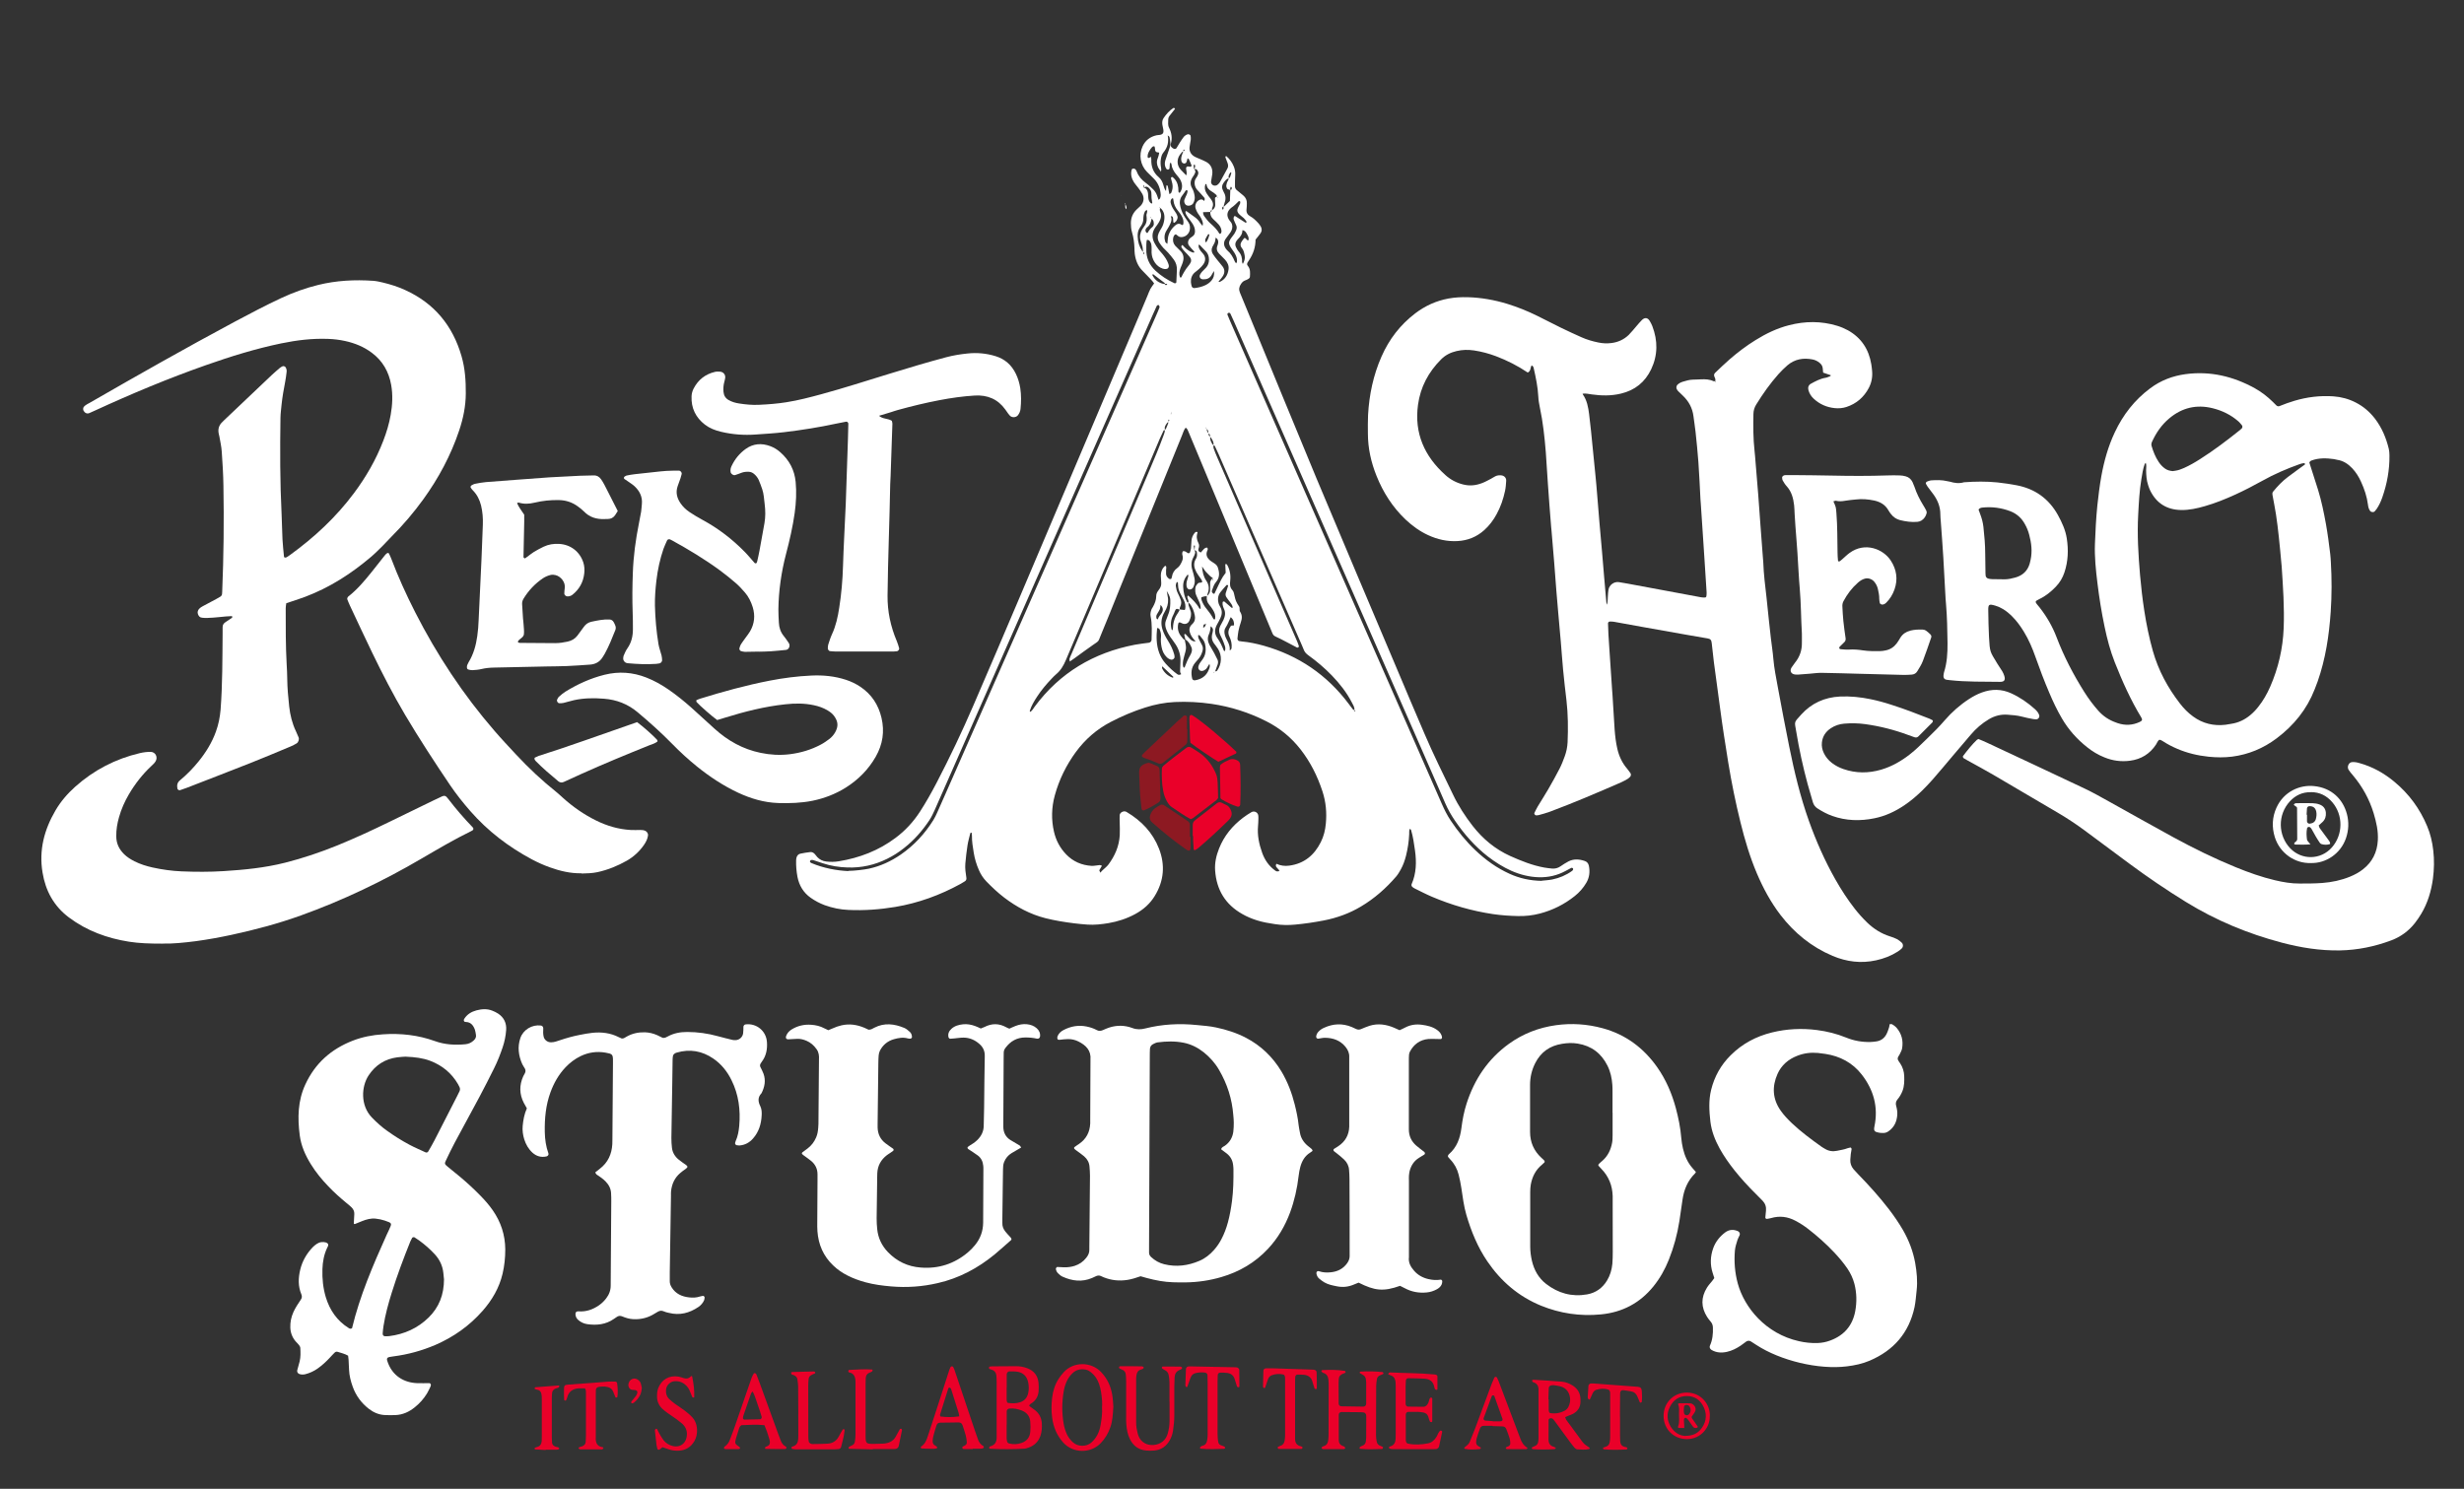 <?xml version="1.0" encoding="UTF-8"?>
<svg id="Layer_1" data-name="Layer 1" xmlns="http://www.w3.org/2000/svg" version="1.1" viewBox="0 0 305.38 184.55">
  <rect x="0" y="0" width="305.38" height="184.55" fill="#333333" stroke="none"/>
  <defs>
    <style>
      .cls-1 {
        fill: #ea0029;
      }

      .cls-1, .cls-2, .cls-3 {
        stroke-width: 0px;
      }

      .cls-2 {
        fill: #8d1922;
      }

      .cls-3 {
        fill: #fff;
      }
    </style>
  </defs>
  <g>
    <path class="cls-3" d="M43.13,168.04c-.41-.24-.86-.33-1.28-.47-.14-.05-.28,0-.38.1-.2.19-.38.4-.57.6-.47.51-.98.98-1.55,1.38-.46.32-.96.55-1.5.69-.24.06-.48.06-.72-.01-.21-.06-.35-.28-.29-.48.1-.37.21-.73.3-1.1.13-.55.11-1.1.08-1.66,0-.13-.09-.26-.17-.37-.12-.16-.29-.3-.42-.46-.41-.49-.63-1.06-.65-1.71-.02-.67.11-1.3.39-1.92.25-.54.57-1.03.9-1.51.15-.21.19-.43.08-.68-.42-1-.39-2.02-.14-3.06.26-1.07.79-1.99,1.55-2.78.14-.15.31-.28.48-.4.36-.25.77-.3,1.19-.18.09.03.16.12.23.17.07.21-.05.35-.12.5-.39.83-.55,1.71-.58,2.62-.04,1.19.08,2.36.42,3.49.49,1.61,1.4,2.93,2.85,3.83.12.07.24.12.4.01.96-4,2.59-7.79,4.28-11.55.1-.22.21-.44.31-.66.36-.8.42-.81-.53-1.13-.36-.12-.74-.2-1.11-.24-.6-.07-1.17.09-1.72.31-.29.11-.57.24-.86.35-.08.03-.16-.02-.15-.1.01-.38.03-.76.06-1.13.02-.34-.12-.61-.35-.84-.2-.19-.41-.37-.63-.54-.77-.64-1.53-1.31-2.22-2.04-.82-.85-1.57-1.76-2.19-2.77-.68-1.1-1.2-2.27-1.37-3.56-.28-2.16-.25-4.28.69-6.31,1.21-2.63,3.2-4.39,5.87-5.43,1.21-.47,2.46-.71,3.75-.79,2.2-.15,4.36.09,6.44.84,1.24.45,2.5.51,3.79.39.4-.04.73-.2,1.02-.47.22-.2.34-.44.27-.74-.04-.2-.06-.42-.13-.61-.19-.51-.49-.92-1.11-.94-.07,0-.15-.02-.19-.05-.04-.03-.07-.11-.07-.17,0-.06.03-.13.07-.19.36-.55.87-.86,1.5-1.03.65-.17,1.3-.22,1.94.03.26.1.51.22.74.37.73.48,1.06,1.18,1,2.04-.05.73-.2,1.44-.43,2.13-.3.89-.64,1.76-1.06,2.6-.6,1.21-1.21,2.41-1.85,3.61-1.01,1.9-2.05,3.77-3.06,5.67-.38.7-.71,1.42-1.06,2.14-.2.41-.17.47.2.78.51.42,1.02.83,1.53,1.25.88.74,1.72,1.51,2.52,2.33.56.57,1.09,1.17,1.54,1.82,1.02,1.46,1.55,3.08,1.56,4.87,0,1.01-.1,2.01-.33,2.99-.41,1.76-1.3,3.28-2.48,4.62-1.63,1.85-3.59,3.24-5.85,4.22-1.66.71-3.39,1.19-5.19,1.42-.17.02-.34.05-.51.08-.27.05-.35.19-.28.43.59,1.93,2.12,2.75,3.71,2.81.52.02,1.04,0,1.55,0,.07,0,.18.16.16.23-.02.07-.02.14-.05.2-.14.28-.26.57-.42.83-.4.66-.9,1.23-1.5,1.71-.72.59-1.52.96-2.46.99-.45.01-.9.02-1.35-.01-.71-.05-1.34-.33-1.9-.76-.93-.72-1.6-1.63-2-2.73-.25-.69-.43-1.39-.46-2.12-.02-.42-.04-.83-.06-1.25-.01-.17-.04-.34-.06-.51ZM50.25,130.98c-.17.01-.59.03-1,.08-1.53.2-2.72.96-3.57,2.25-.9,1.37-1.03,3.71.4,5.2.58.6,1.19,1.16,1.87,1.64.9.65,1.84,1.24,2.82,1.76.64.34,1.31.62,1.97.93.14.06.27.01.35-.13.26-.45.52-.9.76-1.36.94-1.82,1.86-3.63,2.79-5.45.11-.22.22-.43.32-.65.07-.16.07-.34-.01-.5-.06-.13-.12-.25-.19-.37-.8-1.37-1.95-2.31-3.43-2.88-.92-.35-1.88-.47-3.09-.52ZM55.02,158.52c0-.1-.04-.4-.07-.71-.09-.89-.45-1.66-1.05-2.32-.59-.64-1.24-1.21-1.94-1.72-.2-.14-.4-.27-.6-.4-.06-.04-.24,0-.28.07-.08.15-.16.3-.23.46-.84,2.09-1.63,4.19-2.3,6.34-.42,1.35-.8,2.72-1.02,4.13-.05.31-.08.62-.1.93-.02.2.12.34.3.34.17,0,.35,0,.52-.02,1.88-.24,3.52-.98,4.88-2.31,1.27-1.26,1.9-2.79,1.9-4.78Z"/>
    <path class="cls-3" d="M212.47,158.44c-.08-.26-.14-.46-.21-.66-.33-1.03-.29-2.05.07-3.06.29-.8.81-1.45,1.49-1.96.49-.36,1.02-.39,1.57-.15.2.09.3.31.21.51-.08.19-.2.37-.26.57-.13.43-.28.86-.32,1.31-.12,1.39-.01,2.76.36,4.12.81,2.93,3.42,6.2,7.58,7.13.75.17,1.5.25,2.27.23.56-.02,1.1-.12,1.62-.32,1.7-.63,2.75-1.85,3.08-3.62.21-1.13.19-2.27-.1-3.4-.18-.68-.47-1.3-.86-1.88-.49-.72-1.05-1.38-1.64-2.01-1-1.06-2.09-2.03-3.24-2.92-.49-.38-1.02-.72-1.57-1.01-.96-.51-1.96-.64-3.02-.33-.16.05-.34.07-.51.1-.1.02-.21-.08-.2-.18.02-.28.05-.55.08-.83.05-.48-.09-.89-.42-1.24-.29-.3-.58-.59-.88-.89-.91-.9-1.78-1.85-2.58-2.85-.69-.87-1.33-1.77-1.87-2.75-.57-1.04-1-2.14-1.14-3.32-.15-1.31-.23-2.62.09-3.93.41-1.66,1.21-3.09,2.42-4.29,1.43-1.43,3.16-2.35,5.12-2.83,1.83-.45,3.69-.54,5.57-.3,1.25.16,2.45.46,3.61.93.98.4,1.99.58,3.04.55.24,0,.48-.04.72-.07.55-.08.97-.38,1.23-.86.15-.27.24-.57.34-.86.04-.13.05-.27.08-.42.12,0,.24-.02.31.02.2.13.41.27.56.45.62.73.83,1.59.67,2.53-.04.26-.2.51-.31.76-.06.12-.16.23-.21.36-.03.09-.04.21,0,.3.07.16.18.29.28.44.31.47.48,1,.5,1.56.02.63.02,1.25-.21,1.85-.15.39-.36.75-.63,1.07-.2.24-.24.5-.16.78.1.37.17.75.14,1.13-.06.84-.38,1.54-1.09,2.03-.21.15-.43.22-.68.21-.17,0-.35,0-.52-.04-.54-.1-.65-.23-.54-.77.5-2.4-.1-4.54-1.58-6.44-1.14-1.46-2.68-2.27-4.5-2.55-.31-.05-.62-.09-.93-.12-.88-.08-1.73.03-2.55.35-1.11.43-1.98,1.17-2.46,2.27-.69,1.56-.61,3.1.4,4.53.4.57.88,1.07,1.38,1.55,1.14,1.08,2.39,2,3.66,2.91.14.1.29.18.44.27.47.29.97.36,1.5.25.44-.1.89-.15,1.31-.32.12-.05.27-.06.4-.09.04.08.11.14.1.19-.02.21-.08.41-.1.61-.03.24-.04.48-.06.72-.02.43.11.82.39,1.16.18.21.37.41.56.61,1.35,1.39,2.66,2.83,3.84,4.37.63.83,1.22,1.68,1.74,2.58.73,1.27,1.25,2.63,1.51,4.07.2,1.13.31,2.27.18,3.42-.08.69-.12,1.38-.26,2.06-.69,3.2-2.59,5.37-5.57,6.64-.89.38-1.84.58-2.81.7-3.52.44-8.25-.71-11.22-2.65-.23-.15-.46-.31-.7-.45-.2-.11-.4-.09-.58.04-.23.16-.44.34-.67.49-.52.35-1.07.63-1.69.77-.66.15-1.31.12-1.91-.23-.19-.11-.3-.33-.21-.53.32-.71.4-1.46.37-2.23,0-.29-.09-.54-.28-.76-.16-.19-.31-.37-.44-.58-.76-1.2-.77-2.41-.02-3.62.18-.29.42-.55.64-.82.08-.11.16-.22.28-.38Z"/>
    <path class="cls-3" d="M210.18,145.29c-.07.12-.08.15-.11.17-.9.89-1.36,1.99-1.54,3.22-.14.89-.25,1.78-.39,2.67-.26,1.65-.69,3.25-1.31,4.8-.48,1.2-1.1,2.31-1.92,3.32-1.68,2.07-3.87,3.21-6.51,3.46-2.56.25-5.05-.12-7.43-1.09-2.77-1.14-4.95-3.01-6.63-5.48-1.2-1.76-2-3.71-2.6-5.75-.32-1.1-.46-2.24-.63-3.37-.08-.55-.2-1.09-.33-1.63-.18-.72-.52-1.35-1.04-1.89-.1-.1-.19-.2-.27-.31-.03-.05-.03-.13,0-.19.02-.06.07-.12.12-.16.97-.85,1.37-1.97,1.53-3.21.13-1.03.32-2.05.64-3.04.97-3.02,2.65-5.54,5.25-7.42,1.75-1.26,3.69-2.01,5.83-2.31,1.95-.27,3.87-.14,5.76.37,2.86.77,5.1,2.44,6.79,4.84,1.09,1.55,1.82,3.26,2.31,5.08.32,1.2.57,2.43.67,3.67.04.45.11.9.21,1.33.21.89.56,1.71,1.17,2.41.14.16.27.31.43.49ZM199.85,137.92h0c0-.87,0-1.73,0-2.6,0-.28,0-.56-.02-.83-.06-.84-.23-1.65-.61-2.4-.76-1.53-1.98-2.45-3.68-2.73-.66-.11-1.31-.08-1.96.03-1.51.24-2.62,1.03-3.31,2.39-.43.85-.64,1.75-.64,2.7,0,1.94,0,3.88,0,5.82,0,1.28.47,2.36,1.42,3.23.13.12.26.23.37.36.03.04.02.15,0,.19-.09.1-.2.19-.3.28-.79.64-1.22,1.49-1.4,2.48-.05.3-.07.62-.07.93,0,2.25.01,4.5,0,6.76,0,.59.08,1.18.21,1.75.27,1.15.82,2.14,1.76,2.87,1.5,1.16,3.19,1.63,5.07,1.3,1.08-.19,1.91-.78,2.48-1.72.38-.63.59-1.33.66-2.06.04-.48.05-.97.05-1.45,0-2.08,0-4.16-.01-6.24,0-.24,0-.49,0-.73-.04-1.3-.49-2.43-1.41-3.37-.12-.12-.24-.25-.35-.38-.03-.04-.02-.15.02-.19.14-.15.3-.28.46-.42.68-.59,1.05-1.37,1.21-2.24.06-.3.05-.62.06-.93,0-.94,0-1.87,0-2.81Z"/>
    <path class="cls-3" d="M162.7,142.64c-.11.08-.21.17-.33.24-.66.41-1.01,1.04-1.21,1.75-.1.36-.16.74-.21,1.12-.18,1.56-.52,3.07-1.06,4.54-.62,1.67-1.51,3.19-2.73,4.5-1.6,1.71-3.55,2.86-5.79,3.51-1.43.42-2.91.64-4.4.66-1.07.01-2.14.01-3.21-.18-.55-.1-1.08-.21-1.62-.36-.27-.08-.53-.15-.78-.22-.54.19-1.07.36-1.62.45-1.02.16-2,.06-2.95-.32-.13-.05-.25-.12-.38-.17-.17-.07-.34-.06-.51,0-.19.08-.37.18-.57.26-1.23.52-2.44.37-3.62-.16-.22-.09-.41-.26-.58-.43-.15-.14-.24-.33-.27-.55,0-.08.1-.23.17-.23.28.01.55.03.83.04.45.01.89-.04,1.33-.18.58-.19,1.05-.51,1.43-.99.25-.31.41-.64.39-1.04,0-.1,0-.21,0-.31.03-2.94.06-5.89.08-8.83,0-.38-.03-.76-.06-1.14-.04-.51-.28-.93-.66-1.26-.29-.25-.6-.46-.91-.69-.11-.08-.23-.16-.32-.26-.03-.03-.02-.16,0-.18.19-.15.4-.28.59-.41.89-.61,1.34-1.46,1.39-2.54,0-.17,0-.35,0-.52.01-2.39.02-4.78.03-7.17,0-.07,0-.14,0-.21.1-1.15-.57-1.8-1.49-2.26-.4-.2-.85-.31-1.31-.3-.34.01-.69.05-1.03.09-.11.01-.22,0-.26-.11-.03-.09-.03-.21,0-.3.14-.38.42-.63.77-.81.89-.46,1.83-.63,2.82-.43.44.09.87.22,1.27.44.27.15.52.12.79,0,.25-.12.51-.22.77-.31.96-.31,1.93-.29,2.86.06.56.21,1.06.19,1.61.05,2.1-.53,4.24-.64,6.39-.42.79.08,1.59.13,2.37.3,1.29.27,2.54.67,3.71,1.28,1.86.97,3.31,2.37,4.39,4.16.77,1.29,1.3,2.68,1.66,4.13.21.84.39,1.68.48,2.55.03.31.11.61.16.92.11.68.47,1.22.99,1.65.16.13.33.25.48.39.05.04.06.12.09.2ZM151.35,142.45c.06-.27.3-.31.46-.43.6-.42.94-1.01,1.04-1.72.05-.38.06-.76.06-1.14,0-.31-.03-.62-.06-.93-.15-2-.75-3.87-1.76-5.6-.49-.85-1.13-1.57-1.9-2.19-.75-.59-1.58-1.01-2.51-1.19-1.06-.21-2.14-.18-3.21-.04-.2.03-.39.13-.57.22-.23.12-.36.32-.38.58-.02.35-.02.69-.02,1.04-.03,7.83-.06,15.66-.09,23.5,0,.24,0,.49,0,.73,0,.23.11.4.26.54.46.43,1,.74,1.62.89,1.5.37,2.96.18,4.36-.42.71-.3,1.31-.78,1.82-1.36.37-.42.68-.88.93-1.37.34-.65.59-1.33.78-2.03.24-.87.39-1.76.51-2.65.17-1.31.19-2.62.18-3.94,0-.17-.02-.35-.04-.52-.06-.58-.32-1.06-.77-1.42-.24-.19-.49-.37-.73-.55Z"/>
    <path class="cls-3" d="M65.3,137.39c-.15-.26-.27-.47-.38-.68-.56-1.09-.57-2.19-.07-3.3.06-.13.13-.24.2-.37.11-.2.1-.4,0-.59-.1-.18-.23-.35-.32-.54-.47-1.05-.61-2.13-.24-3.23.35-1.04,1.45-1.7,2.54-1.56.18.02.31.17.3.36-.02.35-.03.69.05,1.03.1.41.49.7.92.69.39,0,.75-.14,1.11-.26.79-.27,1.59-.49,2.4-.65.54-.11,1.09-.21,1.64-.27,1.12-.11,2.21.02,3.23.54.12.06.25.11.38.17.23.02.4-.11.58-.22.71-.41,1.47-.57,2.29-.55.53.02,1.03.14,1.51.35.25.11.5.24.7.34.27.03.45-.08.63-.18.75-.41,1.55-.55,2.4-.55,1.29,0,2.55.18,3.79.52.6.17,1.21.31,1.81.46.13.03.28.04.41.03.46-.02.86-.38.92-.84.04-.27.03-.55.04-.83,0-.13.14-.27.26-.28,1.36-.17,2.55.81,2.65,2.16.07.89-.08,1.73-.63,2.46-.06.08-.12.17-.17.26-.06.13-.08.27-.01.4.13.28.29.55.39.84.3.84.14,1.64-.25,2.41-.48.5-.44,1.03-.15,1.61.17.35.19.74.17,1.12-.05,1.07-.34,2.05-1.06,2.87-.45.52-1.01.83-1.71.88-.1,0-.21-.02-.31-.03-.14-.02-.25-.18-.21-.3.02-.07.03-.14.06-.2.28-.61.39-1.26.45-1.91.17-1.97-.07-3.87-.96-5.66-.53-1.08-1.26-1.99-2.25-2.67-1.4-.96-2.92-1.22-4.55-.74-.1.03-.2.07-.28.14-.08.06-.15.15-.17.24-.04.17-.04.34-.05.51-.01.94-.02,1.87-.04,2.81-.04,2.29-.08,4.57-.11,6.86,0,.41.02.83.07,1.24.07.61.39,1.11.87,1.49.27.22.56.41.84.61.28.2.28.3-.03.53-.11.08-.23.16-.34.24-.11.08-.22.17-.32.26-.69.59-1.04,1.36-1.13,2.26-.02.17-.01.35-.01.52-.05,3.19-.1,6.38-.15,9.56,0,.35,0,.69,0,1.04-.01.29.09.55.23.78.5.81,1.27,1.15,2.17,1.25.45.05.9.04,1.34-.11.13-.04.27-.06.4-.08.07-.01.19.13.18.21-.02.1-.02.21-.05.3-.15.36-.4.65-.72.87-1.11.75-2.32,1.07-3.65.73-.13-.03-.27-.05-.4-.1-.59-.24-.69-.24-1.34.17-.8.52-1.7.76-2.67.71-.49-.02-.95-.16-1.4-.35-.25-.1-.47-.07-.68.09-.11.08-.23.15-.34.23-1,.7-2.12.81-3.28.65-.42-.06-.8-.23-1.12-.51-.19-.16-.31-.36-.35-.62-.05-.3.08-.48.37-.46.94.07,1.77-.22,2.54-.75.34-.24.64-.53.89-.86.37-.48.57-1.01.56-1.63,0-1.52.02-3.05.03-4.57.02-1.94.03-3.88.04-5.82,0-.31,0-.62-.02-.94-.01-.62-.28-1.13-.71-1.56-.32-.32-.69-.57-1.07-.82-.08-.05-.12-.16-.19-.27.2-.16.39-.31.58-.46,1-.77,1.47-1.81,1.54-3.05,0-.17,0-.35.01-.52.02-3.15.05-6.31.07-9.46,0-.1,0-.21,0-.31.01-.85-.08-.9-.94-1.05-1.05-.18-2.07-.04-3.04.42-.73.35-1.36.83-1.91,1.41-.85.9-1.44,1.95-1.86,3.1-.58,1.59-.73,3.23-.7,4.91.02.91.14,1.79.45,2.65.06.17-.07.34-.25.38-.66.14-1.23-.02-1.73-.47-.5-.46-.82-1.03-1.02-1.67-.16-.53-.24-1.08-.19-1.64.07-.73.19-1.44.52-2.19Z"/>
    <path class="cls-3" d="M126.55,142.25c-.41.24-.8.46-1.18.69-.43.26-.73.63-.92,1.09-.12.3-.14.61-.14.92-.01.69-.02,1.39-.03,2.08-.02,1.32-.04,2.63-.05,3.95,0,.21,0,.42,0,.62-.02.4.12.75.37,1.06.17.22.37.42.55.62.09.1.2.19.21.34-.01.03-.02.07-.04.09-.68.59-1.34,1.2-2.03,1.77-2.09,1.72-4.43,2.97-7.07,3.57-1.9.44-3.83.58-5.78.41-1.07-.09-2.13-.23-3.17-.51-.77-.21-1.52-.48-2.23-.84-.65-.33-1.25-.74-1.78-1.25-1.21-1.15-1.83-2.58-1.95-4.24-.03-.38-.02-.76-.02-1.14,0-1.7.02-3.4.03-5.09,0-.28,0-.55,0-.83,0-.67-.27-1.21-.77-1.64-.26-.22-.55-.41-.83-.62-.11-.08-.23-.16-.32-.26-.03-.03-.01-.15.02-.18.21-.17.44-.33.66-.49.48-.36.83-.82,1.07-1.38.17-.39.23-.8.26-1.21.03-.31.03-.62.03-.94.02-2.43.04-4.85.06-7.28,0-.07,0-.14,0-.21.03-.46-.01-.9-.29-1.29-.33-.46-.73-.83-1.26-1.05-.36-.15-.72-.25-1.11-.24-.38.01-.76.04-1.14.06-.25.01-.36-.17-.27-.41.13-.34.35-.6.65-.79.76-.48,1.59-.67,2.48-.6.55.04,1.09.16,1.59.43.15.08.31.15.51.24.17-.07.36-.14.55-.23.35-.16.7-.28,1.08-.37.99-.23,1.93-.08,2.84.3.19.08.38.17.52.24.31.01.5-.14.72-.25,1.24-.64,2.48-.48,3.71.03.25.1.46.3.67.48.19.16.27.4.28.65,0,.08-.12.21-.2.2-.1,0-.21,0-.31-.03-.59-.17-1.18-.06-1.74.1-.77.22-1.35.7-1.72,1.41-.09.18-.14.39-.16.59-.03.31-.03.62-.04.93-.03,2.53-.06,5.06-.09,7.59,0,.14,0,.28,0,.42.02.81.34,1.48.99,1.97.3.23.62.44.93.66.08.06.08.21,0,.27-.11.08-.23.16-.34.24-.14.1-.29.18-.43.29-.73.56-1.14,1.29-1.19,2.21-.02.38-.01.76-.02,1.14-.02,1.49-.05,2.98-.06,4.47,0,.45.02.9.07,1.35.11,1.11.57,2.06,1.34,2.86,1.11,1.14,2.45,1.78,4.04,1.9,2.22.18,4.18-.46,5.87-1.89.32-.27.61-.57.87-.89.66-.8,1-1.73,1.01-2.78.02-2.22.02-4.44.03-6.65,0-.14,0-.28-.02-.42-.05-.51-.25-.94-.66-1.25-.39-.29-.8-.54-1.2-.81-.09-.06-.12-.21-.05-.26.08-.06.16-.13.25-.18.14-.1.3-.18.44-.28.17-.12.34-.25.48-.39.49-.48.79-1.05.8-1.75.02-.76.04-1.52.05-2.29.03-2.11.03-4.23.08-6.34.02-.65-.2-1.13-.67-1.54-.57-.5-1.22-.78-1.98-.78-.38,0-.76.07-1.14.1-.17.02-.34.03-.51.04-.07,0-.19-.12-.2-.21-.09-.42.07-.75.37-1.02.4-.37.9-.5,1.42-.56.53-.06,1.04.04,1.53.22.23.08.44.19.69.3.15-.06.31-.12.46-.19.9-.46,1.79-.46,2.68.03.12.07.25.12.4.18.24-.11.49-.23.75-.33.46-.18.93-.27,1.42-.22.46.05.88.19,1.23.51.3.27.45.61.4,1.02-.02.17-.19.3-.38.26-.48-.11-.96-.15-1.44-.15-1.05,0-1.86.47-2.47,1.3-.13.17-.21.36-.21.58,0,.28-.01.55-.01.83-.01,2.6-.03,5.2-.04,7.8,0,.21,0,.42,0,.62.02.67.3,1.21.86,1.57.38.24.78.46,1.16.69.08.05.11.15.19.25Z"/>
    <path class="cls-3" d="M173.54,159.38c-2.09.75-3.18.61-5.16-.39-.16.06-.35.14-.54.22-.69.3-1.38.39-2.13.24-.55-.11-1.09-.21-1.57-.49-.24-.14-.46-.31-.67-.49-.16-.14-.25-.33-.3-.53-.07-.25.08-.44.31-.36.47.16.95.18,1.44.13.83-.08,1.53-.42,2.03-1.11.19-.26.31-.54.32-.86,0-.24,0-.49,0-.73,0-2.95,0-5.89-.02-8.84,0-.38-.02-.76-.05-1.14-.03-.51-.25-.94-.61-1.29-.27-.26-.57-.5-.87-.74-.13-.11-.27-.21-.41-.32-.07-.06-.06-.22.03-.27.17-.11.35-.22.52-.33.87-.58,1.33-1.39,1.36-2.43,0-.21,0-.42,0-.62,0-2.5,0-4.99,0-7.49,0-.17,0-.35,0-.52.02-.48-.16-.87-.45-1.24-.66-.82-1.55-1.13-2.56-1.14-.27,0-.55.07-.82.11-.18.03-.31-.15-.26-.34.05-.21.14-.39.29-.54.19-.2.42-.36.68-.47,1.13-.52,2.27-.57,3.42-.1.19.08.38.17.57.26.2.09.4.09.6,0,.35-.14.7-.3,1.06-.41,1.04-.32,2.05-.17,3.04.25.22.09.44.2.67.3.26-.12.51-.23.75-.36.64-.32,1.32-.41,2.02-.31.66.09,1.3.23,1.85.62.26.18.48.4.59.71.02.06.03.13.05.2.02.09-.07.24-.14.24-.17,0-.34-.01-.51-.01-.35,0-.69-.03-1.04,0-1.05.1-1.8.65-2.29,1.57-.06.12-.1.26-.11.39-.02.24-.02.48-.02.73,0,2.63,0,5.27,0,7.9,0,.21,0,.42,0,.62,0,.81.31,1.48.92,2.01.31.27.65.51.98.77.12.1.13.27.01.34-.21.13-.41.26-.62.38-.63.38-1,.94-1.19,1.64-.05.2-.07.41-.09.61-.02.21,0,.42,0,.62,0,3.08,0,6.17,0,9.25,0,.07,0,.14,0,.21-.09.68.22,1.21.64,1.69.47.54,1.07.87,1.76,1.03.51.12,1.02.16,1.54.07.08-.01.2.11.19.21-.01.13-.02.28-.08.4-.12.26-.33.44-.58.58-.4.22-.82.36-1.28.4-.96.09-1.86-.07-2.71-.53-.21-.11-.43-.22-.62-.31Z"/>
    <path class="cls-1" d="M127.55,174.28c.25.18.51.35.75.54.51.41.78.96.82,1.62.03.52,0,1.03-.17,1.54-.31.87-.93,1.34-1.79,1.56-.1.03-.2.04-.31.04-1.38.07-2.76.08-4.14,0-.09,0-.13-.05-.11-.14,0-.03,0-.06.02-.09.02-.03.05-.05.08-.06.6-.15.84-.54.82-1.14-.01-.28,0-.55,0-.83,0-1.97,0-3.94,0-5.92,0-.31,0-.62-.04-.93-.04-.33-.22-.58-.55-.68-.1-.03-.21-.05-.29-.1-.1-.06-.08-.17-.03-.28.1-.01.2-.04.3-.04,1,0,2.01-.01,3.01-.02.49,0,.96.08,1.42.26.82.32,1.28.92,1.37,1.79.04.34.03.69.01,1.04-.04.58-.29,1.06-.75,1.42-.15.12-.37.17-.41.41ZM124.78,176.58s-.01,0-.02,0c0,.55,0,1.1,0,1.66,0,.14.02.27.05.41.03.15.13.25.27.28.51.13,1.03.11,1.53-.07.65-.22,1.02-.7,1.08-1.38.03-.41.04-.83,0-1.24-.05-.68-.43-1.16-1.07-1.4-.48-.19-.99-.29-1.52-.24-.18.02-.32.14-.33.33,0,.55,0,1.1,0,1.66ZM124.78,172.01s-.01,0-.02,0c0,.48,0,.97,0,1.45,0,.1.01.21.04.3.02.06.08.14.13.14.52.07,1.03.08,1.53-.09.54-.19.85-.58.97-1.12.1-.44.09-.9,0-1.34-.15-.71-.58-1.18-1.3-1.31-.34-.06-.69-.04-1.03-.05-.16,0-.32.17-.33.35,0,.55,0,1.1,0,1.65Z"/>
    <path class="cls-1" d="M171.41,179.39c-.02.06-.02.13-.05.18-.01.02-.06.04-.09.04-.9.04-1.79.07-2.69-.02-.03,0-.09-.04-.08-.05,0-.06,0-.15.05-.18.08-.06.18-.11.27-.14.29-.1.45-.3.47-.62,0-.14.03-.28.03-.41,0-.87,0-1.73.01-2.6,0-.07-.01-.14-.02-.21,0-.1-.17-.28-.26-.29-.17-.02-.34-.04-.52-.04-.76-.01-1.52-.02-2.28-.02-.18,0-.33.15-.33.33,0,1.04,0,2.08,0,3.12,0,.39.18.66.56.78.06.02.14.05.18.1.04.04.05.11.06.17,0,.02-.04.04-.07.06-.03.02-.06.04-.09.04-.87,0-1.73,0-2.59,0-.05,0-.11-.06-.16-.1-.06-.05,0-.16.14-.23.03-.02.06-.04.09-.04.4-.1.54-.41.58-.77.03-.27.04-.55.04-.83,0-1.97,0-3.95.01-5.92,0-.24,0-.49-.03-.73-.05-.41-.22-.72-.66-.84-.08-.02-.14-.12-.21-.19-.01-.01,0-.07.03-.1.02-.02.05-.05.08-.05.93-.04,1.86-.05,2.79.1.05,0,.08.09.11.15,0,.01-.03.06-.06.08-.02.02-.05.04-.08.05-.06.03-.13.04-.2.07-.32.12-.51.35-.52.7,0,.17-.02.35-.02.52,0,.83,0,1.66.01,2.49,0,.17.15.33.33.33.9.02,1.8.03,2.7.04.24,0,.37-.14.38-.39,0-.87,0-1.73,0-2.6,0-.14-.03-.28-.04-.41-.03-.26-.17-.44-.41-.56-.12-.06-.24-.14-.35-.21-.01,0,0-.07.01-.1,0-.03.03-.07.05-.07.93-.06,1.86-.04,2.79.06.02,0,.04.05.06.08.05.07.04.13-.04.17-.12.06-.25.1-.38.16-.2.09-.33.25-.36.47-.04.27-.09.55-.09.82-.01,2.04-.02,4.09-.02,6.13,0,.24.03.48.07.72.04.3.2.51.5.6.1.03.18.09.28.14Z"/>
    <path class="cls-1" d="M137.98,174.45c-.06.93-.1,1.69-.35,2.42-.26.77-.65,1.44-1.22,2.03-1.24,1.28-3.42,1.27-4.64-.09-.79-.88-1.22-1.92-1.37-3.08-.11-.83-.1-1.66,0-2.49.1-.84.35-1.63.81-2.34.19-.29.4-.56.64-.82,1.2-1.31,3.39-1.32,4.64.02.74.79,1.17,1.72,1.35,2.76.1.58.12,1.17.15,1.59ZM136.59,174.36c0-.13.02-.41,0-.68-.05-.72-.14-1.45-.38-2.14-.2-.57-.51-1.05-.99-1.43-.19-.15-.39-.28-.64-.33-.66-.13-1.23,0-1.71.49-.27.27-.49.58-.65.93-.19.41-.32.84-.39,1.28-.23,1.34-.23,2.68,0,4.03.08.44.21.87.4,1.28.18.38.43.7.74.99.6.57,1.69.57,2.28.04.31-.28.57-.6.76-.97.19-.37.32-.77.39-1.18.12-.72.24-1.43.18-2.31Z"/>
    <path class="cls-1" d="M193.99,175.68c.05.13.07.23.12.31.68.92,1.36,1.83,2.03,2.76.23.32.57.49.87.71.02.01.02.06,0,.08,0,.03-.03.08-.06.08-.48.12-.96.06-1.44.04-.12,0-.27-.1-.35-.19-.21-.23-.39-.48-.58-.73-.6-.81-1.19-1.62-1.78-2.43-.1-.14-.2-.28-.32-.41-.1-.1-.24-.12-.38-.08-.12.03-.17.13-.17.23-.01.8-.01,1.59-.01,2.39,0,.47.2.79.68.91.06.02.12.06.18.09.02.01.04.05.03.07,0,.03-.03.06-.06.08-.03.02-.06.04-.09.04-.9.06-1.79.07-2.69,0-.05,0-.1-.08-.14-.14,0,0,.03-.06.05-.08.06-.04.12-.06.18-.09.09-.04.19-.08.28-.13.15-.09.26-.24.29-.41.03-.2.05-.41.05-.62,0-1.87,0-3.74,0-5.61,0-.07,0-.14,0-.21.02-.51-.16-.87-.69-1.02-.05-.01-.07-.1-.1-.16-.04-.07.06-.14.22-.13,1.14.07,2.28.14,3.42.23.49.04.95.21,1.36.47.63.39.98.96.99,1.72,0,.1,0,.21,0,.31-.01.69-.34,1.18-.94,1.5-.15.08-.32.14-.48.2-.16.07-.31.13-.48.2ZM191.92,173.48s.01,0,.02,0c0,.42,0,.83,0,1.25,0,.1.02.21.05.3.02.06.08.12.14.13.63.11,1.24,0,1.8-.3.22-.12.38-.3.48-.53.15-.32.22-.65.18-1.01-.08-.7-.43-1.27-1.24-1.48-.27-.07-.54-.1-.82-.14-.1-.01-.2.02-.31.03-.11.02-.26.18-.27.29-.02.48-.03.97-.05,1.45Z"/>
    <path class="cls-1" d="M172.12,179.39c.06-.04.11-.09.18-.1.48-.13.64-.48.67-.93.01-.21.01-.42.01-.62,0-1.9,0-3.81,0-5.71,0-.24,0-.49-.02-.73-.04-.36-.18-.67-.56-.8-.13-.04-.24-.11-.37-.17.06-.07.09-.13.14-.17.02-.02.06-.04.09-.04,1.83.1,3.67.07,5.5.25.07,0,.13.03.2.04.12.03.19.12.19.22.01.52,0,1.03,0,1.55,0,.08-.07.12-.15.1-.06-.02-.13-.05-.16-.1-.05-.09-.06-.2-.09-.3-.13-.64-.56-.94-1.17-.98-.69-.05-1.38-.04-2.07-.06-.12,0-.26.14-.27.27-.01.24-.03.48-.03.72,0,.73,0,1.45,0,2.18,0,.2.13.35.3.35.62.01,1.24.02,1.87.02.31,0,.49-.19.63-.46.11-.21.08-.48.27-.66.02-.02.06-.02.09-.02.03,0,.07.01.1.03.02.02.04.06.04.09,0,.93,0,1.87,0,2.8,0,.08-.06.13-.14.12-.06,0-.14-.04-.16-.09-.08-.19-.14-.39-.2-.59-.09-.3-.31-.45-.6-.51-.24-.05-.48-.07-.72-.08-.38-.01-.76,0-1.14,0-.19,0-.32.14-.32.33,0,1.07,0,2.15,0,3.22,0,.03.01.07.02.1.02.13.13.27.26.29.83.17,1.66.12,2.48-.04.46-.09.79-.4,1.04-.8.17-.26.22-.59.49-.78.02-.01.07,0,.1.01.03.01.06.03.08.05.02.03.05.06.04.09-.13.61-.26,1.22-.39,1.82-.04.16-.21.31-.37.32-.14.01-.28.02-.41.02-1.66,0-3.32,0-4.98-.01-.13,0-.27-.03-.4-.08-.03-.01-.04-.11-.05-.17Z"/>
    <path class="cls-1" d="M144.94,173.75c0-.8,0-1.59,0-2.39,0-.31-.05-.62-.1-.92-.05-.29-.23-.49-.5-.62-.12-.06-.23-.14-.34-.22-.01,0,0-.06,0-.09,0-.03.02-.07.04-.09.02-.02.06-.03.1-.03.73,0,1.45,0,2.18.01.05,0,.11.06.16.1.07.05.02.17-.11.24-.06.03-.13.05-.19.08-.39.17-.58.48-.6.89-.02.38-.03.76-.04,1.14,0,1.21-.01,2.42,0,3.64,0,.63-.07,1.24-.16,1.86-.06.42-.2.81-.4,1.17-.42.74-1.04,1.2-1.9,1.28-.34.03-.69.04-1.03,0-.95-.08-1.61-.59-2.02-1.43-.28-.57-.39-1.18-.44-1.81-.03-.31-.02-.62-.02-.93,0-1.45,0-2.91,0-4.36,0-.31-.01-.62-.05-.93-.03-.25-.17-.45-.42-.55-.13-.05-.25-.1-.37-.18-.04-.02-.04-.11-.04-.17,0-.02.04-.04.07-.06.03-.02.06-.03.1-.03.9,0,1.8,0,2.7.02.05,0,.11.06.16.09.07.04,0,.19-.12.24-.06.03-.13.05-.2.07-.35.09-.5.36-.55.68-.03.17-.04.34-.04.52,0,1.8,0,3.6,0,5.4,0,.42.07.83.17,1.23.04.13.07.27.12.39.34.84,1.09,1.2,1.91,1.12.87-.08,1.49-.6,1.72-1.43.14-.5.22-1.01.22-1.54,0-.8,0-1.59,0-2.39h0Z"/>
    <path class="cls-1" d="M120.56,179.62c-.31,0-.62,0-.93,0-.13,0-.31.01-.36-.12-.06-.16.11-.22.23-.28.03-.02.06-.03.09-.05.18-.08.25-.25.23-.42-.02-.27-.06-.55-.13-.82-.11-.4-.24-.79-.37-1.19-.1-.3-.24-.42-.52-.42-.76,0-1.52.01-2.28.03-.23,0-.39.12-.46.35-.13.43-.27.86-.38,1.29-.05.2-.08.41-.09.61-.01.25.06.48.32.59.09.04.16.12.23.18.02.02.01.07,0,.1,0,.03-.03.06-.06.06-.13.03-.27.07-.4.06-.48,0-.96-.02-1.45-.04-.03,0-.08-.03-.09-.05-.01-.06-.03-.17,0-.18.48-.29.68-.77.84-1.27.42-1.28.84-2.56,1.26-3.85.46-1.42.91-2.83,1.37-4.25.05-.16.11-.33.19-.48.02-.05.1-.1.16-.11.05,0,.14.03.17.08.08.15.15.31.2.47.83,2.46,1.65,4.92,2.48,7.38.12.36.26.72.38,1.08.12.38.32.68.68.88.04.02.08.12.06.16-.01.05-.08.11-.13.13-.13.03-.27.04-.41.04-.28,0-.55,0-.83,0h0ZM116.53,175.58c.77.11,1.54.1,2.36-.01-.03-.17-.04-.3-.08-.43-.31-.98-.62-1.97-.93-2.95-.01-.03-.02-.07-.05-.09-.05-.04-.11-.1-.16-.1-.05,0-.13.05-.14.1-.35,1.08-.69,2.16-1.02,3.24-.02.06.01.13.03.24Z"/>
    <path class="cls-1" d="M150.9,174.46c0,.9,0,1.8,0,2.7,0,.21-.01.42,0,.62.02.34.02.7.1,1.03.1.4.56.35.82.56.02.01.01.06.01.1,0,.03-.01.06-.03.08-.02.02-.06.04-.09.04-.97.04-1.93.07-2.9-.02-.03,0-.08-.04-.08-.05,0-.06,0-.15.05-.18.08-.06.18-.12.27-.14.36-.08.5-.34.56-.66.04-.2.05-.41.06-.62.01-.24,0-.48,0-.73,0-1.94,0-3.88,0-5.82,0-.31-.01-.62-.02-.93,0-.13-.14-.27-.26-.29-.42-.07-.83-.04-1.23.06-.24.06-.44.21-.55.44-.09.19-.15.38-.22.58-.08.23-.15.46-.24.68,0,.02-.05.03-.08.02-.03,0-.08-.01-.09-.04-.03-.06-.08-.13-.07-.19.02-.66.04-1.31.07-1.97,0-.23.16-.36.41-.36,1.9.03,3.81.07,5.71.11.07,0,.14.02.21.02.1.01.27.18.28.28.01.69.02,1.38.02,2.07,0,.07-.06.12-.14.11-.06-.01-.15-.05-.16-.09-.11-.33-.19-.66-.31-.99-.14-.39-.44-.62-.84-.69-.31-.05-.62-.04-.93-.04-.19,0-.31.13-.31.33-.01.28-.02.55-.02.83,0,1.04,0,2.08,0,3.12h0Z"/>
    <path class="cls-1" d="M163.22,172.15c-.14.04-.26.06-.3-.05-.11-.29-.18-.59-.28-.89-.15-.49-.51-.73-.99-.79-.27-.03-.55-.03-.83-.03-.18,0-.29.13-.3.34,0,.17-.01.35-.01.52,0,2.18,0,4.36,0,6.54,0,.17.01.35,0,.52-.02.52.2.86.73.97.06.01.13.06.18.1.02.01.01.06,0,.1,0,.03-.01.06-.03.08-.02.02-.06.04-.09.04-.93,0-1.86,0-2.8,0-.09,0-.12-.05-.14-.12-.02-.08,0-.13.08-.16.1-.04.19-.09.28-.12.31-.09.43-.33.49-.61.04-.2.05-.41.06-.62,0-2.35,0-4.71,0-7.06,0-.1,0-.21-.03-.31-.03-.09-.07-.19-.19-.22-.48-.12-.96-.08-1.43.09-.24.08-.4.28-.48.52-.12.32-.22.65-.33.98-.03.08-.09.1-.17.07-.03,0-.05-.04-.07-.06-.02-.03-.04-.06-.04-.09.01-.66.03-1.31.05-1.97,0-.18.15-.31.34-.31.28,0,.55-.01.83,0,1.63.05,3.25.11,4.87.16.03,0,.07,0,.1,0,.27.03.46.07.46.43,0,.31.02.62.02.93,0,.34,0,.69,0,1.02Z"/>
    <path class="cls-1" d="M86.08,173.2c-.12.05-.24.06-.29-.05-.13-.28-.22-.58-.36-.86-.15-.32-.38-.57-.67-.78-.36-.25-.75-.34-1.18-.3-.52.05-.97.5-1.03,1.01-.05.47.06.9.42,1.23.23.21.47.41.72.59.39.28.81.54,1.19.83.3.23.6.48.86.75.85.86.77,2.25.33,3-.43.74-1.07,1.16-1.94,1.2-.42.02-.83-.02-1.23-.16-.26-.1-.52-.18-.79-.27-.13.1-.23.19-.34.27-.13.1-.27.04-.31-.11-.03-.13-.07-.27-.09-.41-.08-.62-.15-1.24-.21-1.86,0-.05.06-.11.11-.15.07-.05.13-.03.18.04.1.18.18.37.28.55.16.27.31.54.5.79.31.4.72.64,1.21.75.77.17,1.47-.26,1.64-1.04.16-.7-.02-1.3-.57-1.78-.21-.18-.43-.35-.65-.51-.37-.26-.74-.51-1.11-.77-.22-.16-.45-.33-.65-.52-.45-.42-.68-.95-.67-1.58,0-.35.03-.69.16-1.02.41-.99,1.28-1.6,2.5-1.4.2.03.4.11.6.17.36.13.67.08.94-.21.06-.06.15-.03.16.04.17.85.29,1.7.25,2.56Z"/>
    <path class="cls-1" d="M94.75,176.66c-.99-.1-1.95-.04-2.86,0-.21.14-.26.31-.31.47-.13.39-.25.79-.37,1.19-.16.59-.13.66.4,1.01.05.03.08.09.11.14.01.02,0,.08-.02.09-.06.03-.13.07-.19.07-.52,0-1.04,0-1.56,0-.13,0-.25-.1-.23-.16.03-.06.04-.13.09-.16.34-.22.54-.53.67-.9.19-.52.4-1.03.58-1.56.7-2.03,1.4-4.06,2.1-6.08.07-.19.17-.37.28-.54.02-.03.13-.03.18,0,.06.03.1.09.13.15.14.35.28.71.41,1.07.76,2.08,1.52,4.16,2.27,6.24.11.29.21.59.33.88.12.3.28.55.58.71.08.05.18.12.12.24-.03.05-.11.1-.16.1-.79,0-1.59,0-2.38-.02-.09,0-.12-.06-.1-.14,0-.03.01-.07.03-.08.17-.11.41-.14.51-.34.13-.27.02-.54-.06-.81-.15-.53-.33-1.05-.56-1.57ZM93.29,172.48c-.08.09-.17.15-.2.23-.33.95-.66,1.89-.98,2.84-.02.06-.02.14-.03.2-.01.09.08.23.16.22.66-.01,1.31-.02,1.97-.04.12,0,.23-.18.19-.31-.14-.46-.28-.93-.45-1.38-.22-.58-.36-1.19-.67-1.77Z"/>
    <path class="cls-1" d="M184.95,176.74c-.35,0-.69,0-1.04,0-.23,0-.4.09-.48.32-.14.39-.28.78-.4,1.18-.05.16-.07.34-.08.51-.02.23.08.4.28.51.09.05.18.1.27.16.02.01.05.06.04.07-.04.05-.09.13-.14.13-.62.06-1.24.11-1.85-.03-.03,0-.06-.04-.07-.07-.01-.02,0-.07.01-.08.07-.07.15-.14.23-.2.2-.14.36-.32.45-.55.21-.51.42-1.02.62-1.54.7-1.88,1.39-3.76,2.09-5.63.1-.26.21-.51.33-.76.02-.05.11-.1.17-.1.06,0,.13.06.16.12.12.25.23.5.32.76.77,2.03,1.54,4.07,2.31,6.11.07.19.15.38.22.58.17.5.42.94.89,1.22.02.01.03.06.02.08-.01.03-.04.05-.07.07-.03.02-.06.04-.09.04-.79,0-1.58,0-2.38-.01-.05,0-.12-.07-.14-.12-.01-.03.04-.11.09-.14.09-.05.2-.07.28-.12.12-.07.2-.2.19-.34-.01-.21-.02-.42-.08-.61-.12-.4-.27-.78-.42-1.17-.08-.22-.26-.31-.48-.32-.41-.01-.83-.03-1.24-.04,0,0,0-.02,0-.02ZM185,176.18c.17,0,.24,0,.31,0,.07,0,.14,0,.21,0,.14,0,.28,0,.41,0,.23,0,.34-.12.28-.31-.33-.94-.67-1.89-1.01-2.83-.02-.04-.11-.08-.17-.08-.05,0-.13.06-.15.11-.34.91-.67,1.81-1,2.72-.05.13.05.29.19.3.34.03.69.05.93.07Z"/>
    <path class="cls-1" d="M108.18,179.66c-.97-.02-1.93-.04-2.9-.07-.09,0-.13-.06-.1-.15,0-.03.01-.07.03-.08.12-.07.24-.14.37-.19.22-.08.34-.26.37-.46.05-.3.08-.62.08-.93,0-1.31,0-2.63,0-3.94,0-.66,0-1.31,0-1.97,0-.21,0-.42,0-.62-.02-.56-.17-1.03-.82-1.14-.03,0-.05-.05-.07-.08-.01-.03-.01-.06,0-.09,0-.03.01-.07.03-.1.02-.02.06-.03.1-.03.93-.05,1.86-.11,2.79-.05.03,0,.09.03.08.05,0,.06,0,.15-.04.18-.11.08-.24.13-.37.18-.29.12-.41.36-.43.65-.01.21-.02.41-.02.62,0,2.18,0,4.36,0,6.54,0,.94.06,1,.99,1,.38,0,.76-.01,1.14-.03.17,0,.35-.03.51-.07.5-.11.88-.39,1.12-.85.16-.3.33-.61.5-.9.02-.03.12-.02.18-.02.02,0,.04.05.05.08.01.03.03.07.02.1-.13.64-.26,1.29-.4,1.93-.06.26-.23.39-.53.4-.45,0-.9,0-1.35,0-.45,0-.9,0-1.35,0,0,0,0,.02,0,.02Z"/>
    <path class="cls-1" d="M98.09,179.39c.06-.04.11-.09.18-.1.42-.12.61-.42.65-.84.02-.21.02-.42.02-.62,0-1.97,0-3.95-.02-5.92,0-.31-.05-.62-.09-.93-.04-.26-.21-.43-.45-.52-.1-.04-.2-.06-.28-.11-.04-.02-.04-.11-.05-.17,0-.03.02-.07.05-.08.03-.02.06-.03.1-.03.9-.03,1.8-.05,2.7-.07.05,0,.11.06.13.11.04.07,0,.13-.08.16-.13.05-.26.1-.38.17-.2.1-.33.26-.35.48-.03.28-.05.55-.05.83,0,2.11,0,4.23.01,6.34,0,.21.02.42.06.62.02.09.11.17.19.22.09.05.2.07.3.07.62-.01,1.25-.01,1.87-.05.59-.04,1.05-.33,1.34-.86.17-.3.33-.61.51-.9.02-.03.12-.03.18-.02.02,0,.05.05.05.08-.03.24-.05.48-.1.71-.1.47-.21.94-.34,1.41-.04.14-.15.23-.3.25-.14.02-.28.03-.41.03-1.66,0-3.32,0-4.99,0-.13,0-.27-.03-.4-.07-.03-.01-.04-.11-.05-.17Z"/>
    <path class="cls-1" d="M72.47,172.1c-.27,0-.54-.02-.81,0-.68.07-1.17.39-1.35,1.09-.03.13-.09.25-.15.38-.01.03-.06.06-.08.05-.06-.02-.16-.05-.16-.08-.02-.45-.03-.9-.02-1.35,0-.45.08-.53.55-.56.93-.07,1.86-.14,2.8-.2.73-.05,1.45-.12,2.17-.17.28-.02.55,0,.83,0,.12,0,.22.09.23.17.08.58.12,1.17.03,1.75,0,.02-.05.03-.08.04-.08.04-.14.02-.17-.06-.09-.22-.18-.44-.27-.67-.13-.32-.38-.49-.7-.56-.38-.09-.76-.07-1.13,0-.17.03-.3.18-.31.36,0,.21-.01.42-.01.62,0,1.66,0,3.33,0,4.99,0,.1,0,.21,0,.31-.04.64.17,1.08.86,1.19.09.01.1.09.05.15-.02.03-.04.06-.06.08-.03.02-.07.03-.1.03-.9,0-1.8,0-2.7,0-.05,0-.11-.07-.16-.11-.07-.06-.02-.13.15-.19.1-.03.2-.05.3-.09.24-.1.39-.28.41-.55.02-.24.03-.48.03-.73,0-1.73,0-3.46,0-5.2,0-.24.04-.49-.14-.71Z"/>
    <path class="cls-1" d="M200.78,175.6c0,.76,0,1.52,0,2.28,0,.24.01.48.02.73.02.44.22.71.68.76.06,0,.13.05.18.08.02.01.03.05.03.08,0,.03-.01.07-.04.1-.02.02-.06.04-.09.04-.93.05-1.86.07-2.79-.02-.04,0-.08-.1-.11-.15,0-.01.04-.06.07-.07.09-.04.19-.07.29-.1.3-.09.45-.31.49-.61.03-.2.05-.41.05-.62,0-1.77,0-3.53,0-5.3,0-.1,0-.21-.03-.31-.03-.09-.1-.2-.17-.23-.51-.17-1.02-.15-1.53.02-.21.07-.34.23-.44.42-.12.24-.22.5-.34.75,0,.02-.06.04-.08.04-.05-.03-.12-.07-.15-.12-.03-.06-.04-.13-.04-.2.02-.45.05-.9.08-1.35.01-.19.16-.33.33-.33.1,0,.21,0,.31,0,1.83.14,3.66.27,5.48.41.34.03.47.17.5.54.02.24.03.48.03.73,0,.21-.02.41-.04.62,0,.02-.05.04-.07.05-.07.04-.14.04-.18-.04-.11-.25-.2-.51-.32-.76-.14-.29-.37-.5-.7-.56-.34-.06-.68-.12-1.02-.16-.23-.03-.38.13-.39.37-.01.83-.01,1.66-.02,2.49,0,.14,0,.28,0,.42h0Z"/>
    <path class="cls-1" d="M67.64,179.74c-.45-.03-.89-.05-1.34-.08-.02,0-.03-.06-.04-.09,0-.03,0-.07,0-.08.09-.05.18-.1.28-.12.4-.09.56-.36.6-.74.01-.17.01-.35.01-.52,0-1.55,0-3.11,0-4.66,0-.21,0-.42-.04-.62-.05-.29-.2-.51-.52-.56-.1-.01-.19-.06-.29-.09-.02,0-.06-.06-.05-.07.03-.06.06-.15.1-.15.96-.08,1.92-.15,2.89-.22.03,0,.08.03.08.04-.01.06-.02.14-.06.18-.04.05-.12.07-.18.09-.1.04-.2.05-.29.1-.19.1-.33.25-.36.47-.02.21-.04.41-.04.62,0,1.66,0,3.32,0,4.98,0,.21.02.41.03.62.02.23.17.37.37.46.09.04.2.06.3.08.1.02.18.05.22.15.03.08-.13.17-.34.17-.45,0-.9,0-1.35,0,0,.01,0,.02,0,.03Z"/>
    <path class="cls-1" d="M211.9,175.55c.06,1.27-1,2.82-2.82,2.84-1.58.01-2.9-1.18-2.9-2.88,0-1.7,1.31-2.9,2.89-2.89,1.8,0,2.92,1.53,2.84,2.93ZM208.89,177.98c.82,0,1.38-.24,1.82-.72.66-.72.94-1.76.47-2.78-.4-.89-1.09-1.42-2.09-1.43-1-.01-1.71.49-2.14,1.36-.41.83-.36,1.67.13,2.46.45.72,1.11,1.11,1.81,1.12Z"/>
    <path class="cls-1" d="M79.55,171.98c-.03.42-.1.79-.31,1.12-.18.3-.41.55-.68.77-.08.06-.17.1-.28.06-.08-.03-.07-.15.02-.26.18-.21.35-.42.52-.64.06-.08.09-.18.14-.28.1-.22,0-.41-.24-.44-.14-.02-.27-.01-.41-.04-.23-.04-.35-.21-.41-.42-.08-.29.06-.65.29-.82.49-.36,1.03,0,1.2.38.08.19.1.4.14.56Z"/>
    <path class="cls-1" d="M208.74,177.01c-.23,0-.44,0-.64,0-.11,0-.17-.1-.12-.21.21-.53.09-1.09.11-1.64.01-.38.05-.76-.13-1.12.06-.03.11-.1.17-.1.45,0,.89,0,1.34.01.42.02.88.56.59,1.07-.11.21-.27.39-.4.59-.02.2.13.31.22.45.17.26.35.5.52.76.05.07,0,.13-.09.16-.18.07-.36.03-.47-.11-.21-.27-.39-.56-.59-.84-.08-.11-.18-.2-.29-.28-.03-.02-.13.01-.18.05-.05.04-.08.12-.08.18,0,.24.02.48.04.72,0,.1,0,.19,0,.31ZM209.03,174.15c-.12-.01-.29.08-.31.19-.04.31-.07.62.02.92.02.07.14.14.23.16.13.03.28-.01.37-.13.24-.29.25-.64.05-.95-.08-.13-.2-.18-.37-.19Z"/>
  </g>
  <g>
    <g>
      <path class="cls-3" d="M139.6,25.93c-.11-.1-.15-.22-.14-.36,0-.13,0-.27.01-.4h-.04c.03.08.07.18.11.28.07.16.11.33.05.5,0,0,.02-.02.02-.02Z"/>
      <path class="cls-3" d="M139.46,25.17c-.07.01-.08.04-.03.09,0,0,.05-.03.04-.04,0-.02-.03-.04-.05-.06,0,0,.04,0,.04,0Z"/>
      <polygon class="cls-3" points="138.9 24.28 138.98 24.26 138.93 24.28 138.9 24.28"/>
    </g>
    <g>
      <path class="cls-3" d="M158.59,107.93c-.13-.14-.25-.29-.38-.43-.12-.14-.11-.29,0-.43h-.02c.51.24,1.04.31,1.61.23,1.84-.25,3.09-1.3,3.9-2.92.36-.72.55-1.49.62-2.29.13-1.36.01-2.69-.42-4-.62-1.89-1.5-3.65-2.73-5.22-1.15-1.47-2.56-2.62-4.22-3.46-2.15-1.09-4.41-1.81-6.79-2.16-1.51-.22-3.03-.3-4.56-.23-1.25.06-2.47.3-3.66.68-1.49.47-2.92,1.08-4.3,1.8-1.72.9-3.14,2.14-4.29,3.7-1.2,1.64-2.08,3.43-2.62,5.39-.41,1.49-.45,3.01-.1,4.52.25,1.07.74,2,1.51,2.8.86.89,1.92,1.34,3.14,1.42.34.02.68-.08,1.03-.1.08,0,.17.06.26.09-.12.21-.22.38-.33.56.05.1.09.19.13.29-.02-.01-.05-.03-.07-.04-.01,0-.02-.03-.02-.04.03.03.06.06.09.09.09-.1.17-.21.27-.3.25-.24.54-.45.74-.72.8-1.08,1.32-2.27,1.4-3.63.03-.55,0-1.11-.01-1.66,0-.28-.02-.55,0-.83.03-.34.49-.57.8-.42.03.02.06.03.09.05,1.81,1.08,3.2,2.53,3.98,4.52.79,2.04.62,4.01-.53,5.88-.59.97-1.42,1.69-2.41,2.23-1.05.57-2.16.93-3.33,1.13-.85.14-1.72.24-2.59.18-.55-.04-1.1-.09-1.65-.16-1.2-.15-2.4-.34-3.58-.64-1.87-.48-3.54-1.37-5.08-2.54-.8-.61-1.53-1.3-2.23-2.02-.39-.41-.69-.87-.91-1.38-.31-.7-.53-1.43-.65-2.18-.11-.68-.23-1.37-.22-2.07,0-.14-.02-.27-.04-.42-.07.03-.15.04-.16.06-.12.5-.27,1.01-.35,1.52-.12.75-.2,1.51-.27,2.27-.05.59.04,1.18.13,1.76.03.18-.03.34-.2.44-.18.11-.35.22-.53.32-2.54,1.39-5.22,2.37-8.09,2.85-1.92.32-3.85.46-5.8.37-1.01-.04-1.99-.25-2.94-.59-.62-.23-1.2-.54-1.74-.92-.89-.63-1.42-1.51-1.63-2.57-.13-.68-.19-1.37-.17-2.07,0-.1.02-.21.04-.31.06-.26.22-.45.47-.51.4-.09.82-.15,1.23-.2.21-.03.41.07.56.23.12.12.21.27.33.4.3.31.67.49,1.1.54.52.06,1.04.06,1.56-.03,2.57-.42,4.94-1.33,7.03-2.9,1.21-.9,2.21-1.99,3.03-3.25.75-1.16,1.43-2.37,2.07-3.6,1.63-3.13,3.15-6.33,4.55-9.57,1.93-4.45,3.82-8.91,5.72-13.37,4.78-11.25,9.55-22.51,14.32-33.76.51-1.21,1.02-2.43,1.53-3.64.12-.29.22-.58.37-.86.13-.24.3-.45.46-.68-.24-.36-.55-.64-.83-.94-.19-.2-.38-.4-.58-.6-.6-.58-.88-1.31-.99-2.12-.03-.24-.03-.48-.04-.73-.02-.66-.11-1.31-.3-1.95-.11-.37-.14-.75-.14-1.13,0-.66.23-1.22.7-1.68.17-.17.36-.32.53-.5.37-.41.45-.95.19-1.44-.15-.27-.34-.52-.52-.77-.16-.22-.36-.43-.51-.66-.31-.48-.45-1.01-.29-1.58.01-.06.09-.13.14-.13.09,0,.22,0,.28.05.1.09.18.21.22.34.21.57.6,1,1.08,1.36.19.14.38.3.56.46.67.6.76.75,1.05,1.66.07-.07.16-.12.19-.2.05-.13.08-.27.08-.4-.04-.75-.28-1.43-.81-1.98-.29-.3-.59-.58-.89-.88-.83-.84-1.04-2.11-.55-3.17.35-.75.93-1.19,1.72-1.37.13-.03.28-.03.41-.05.38-.06.51-.25.44-.66-.02-.14-.05-.27-.08-.41-.02-.1-.05-.2-.05-.31-.02-.25.02-.49.16-.7.33-.49.72-.93,1.22-1.26.03-.02.12.03.18.05.01,0,.02.07,0,.09-.21.27-.43.54-.64.81-.11.14-.18.3-.18.48,0,.34-.07.68.1,1.02.32.64.43,1.31.21,2.02-.02.06,0,.14,0,.21.01.17.36.44.54.4.06-.01.14-.05.17-.1.15-.23.28-.48.43-.71.15-.23.3-.47.47-.68.13-.16.31-.27.51-.33.09-.03.33.08.34.18.02.17.04.34.02.51-.04.31-.12.61-.15.92-.05.54.2.94.67,1.19.21.11.45.19.67.29.25.11.51.22.75.35.57.33.79.85.73,1.49-.03.31-.12.61-.15.92-.02.18.05.34.21.45.16.11.45.09.59-.04.1-.09.22-.19.28-.3.32-.57.64-1.15.95-1.73.12-.23.09-.47,0-.7-.09-.22-.18-.45-.26-.68-.01-.04.05-.1.08-.17.44.37.76.81.97,1.33.13.33.19.66.17,1.01-.03.48-.03.97-.03,1.45,0,.18.09.34.22.45.26.23.54.44.8.66.31.26.47.59.45,1-.01.24,0,.49-.04.73-.05.4.14.69.46.86.41.22.71.54,1.02.87.12.13.21.27.3.42.14.26.14.54-.03.79-.2.28-.42.55-.63.81q0,1.37-.83,2.59c-.06.09-.12.17-.17.26-.06.13-.08.26.03.39.35.41.3.9.27,1.38,0,.09-.09.19-.17.24-.14.09-.31.16-.47.22-.2.08-.34.23-.46.41-.24.34-.3.68-.14,1.07.35.83.69,1.66,1.03,2.5,2.81,6.82,5.59,13.65,8.43,20.46,3.3,7.89,6.65,15.76,9.98,23.64,1.13,2.68,2.26,5.36,3.41,8.03,1.1,2.58,2.35,5.09,3.57,7.62.66,1.38,1.49,2.66,2.43,3.87,1.26,1.61,2.78,2.88,4.66,3.73,1.36.61,2.74,1.16,4.22,1.43.31.06.62.08.93.12.39.04.75-.05,1.08-.28.31-.22.64-.42.97-.6.66-.34,1.34-.29,2.02-.06.28.09.46.3.52.6.15.74.07,1.45-.32,2.11-.37.63-.85,1.18-1.43,1.64-1.29,1.03-2.73,1.75-4.33,2.17-.88.23-1.77.33-2.68.31-1.04-.02-2.07-.09-3.11-.24-2.62-.39-5.14-1.12-7.57-2.15-.73-.31-1.44-.68-2.15-1.03-.09-.04-.18-.11-.26-.17-.11-.07-.17-.24-.12-.36.59-1.35.62-2.75.42-4.18-.12-.86-.24-1.72-.49-2.55-.02-.05-.09-.09-.14-.14-.13.22-.07.47-.09.7-.04.9-.18,1.79-.4,2.67-.15.57-.34,1.13-.63,1.65-.17.3-.34.61-.56.87-1.27,1.48-2.72,2.76-4.41,3.76-1.41.84-2.93,1.39-4.55,1.71-1.19.23-2.39.41-3.6.52-.82.08-1.66.07-2.49-.06-.75-.11-1.5-.24-2.23-.47-.63-.2-1.24-.45-1.81-.78-2.1-1.18-3.2-3-3.37-5.39-.07-.95.14-1.86.49-2.74.62-1.56,1.64-2.8,2.97-3.81.33-.25.68-.48,1.04-.69.36-.21.82.04.85.44.01.14.02.28.01.41,0,.28-.02.55-.04.83-.11,1.16.12,2.28.51,3.36.32.9.85,1.66,1.64,2.22.15.11.32.12.47.01-.02.02-.04.04-.06.06,0,.02,0,.04,0,.06.01-.04.03-.07.04-.11ZM150.29,83.35c.07,0,.14.01.2-.01.04-.02.06-.09.09-.14.1.03.2.02.27-.07.58-.83.62-1.91.09-2.72-.15-.23-.32-.45-.49-.67-.24-.33-.31-.69-.23-1.08.04-.17.09-.33.11-.5.03-.22-.08-.4-.29-.53-.02.35-.07.68-.22,1.01-.2.43-.14.88.08,1.3.18.33.39.66.57.99.15.27.29.55.42.83.09.19.09.4.02.61-.1.29-.21.58-.32.88-.11.05-.22.1-.33.14.08,0,.09,0,.03.05,0-.02-.01-.05-.02-.07ZM151.59,83.25s.04-.04.06-.06c.02.02.05.05.05.06-.02.07-.07.08-.13.01.08-.02.09,0,.03.03,0-.02,0-.04,0-.06ZM152.8,34.34s.03-.05.05-.07c.02.02.06.03.06.05,0,.08-.04.1-.12.06.08-.06.1-.05.06.03-.02-.02-.03-.05-.05-.07ZM141.68,22.88c.02.13.04.26.06.38.33.05.45.31.52.58.05.23.03.48.06.72.03.25.12.47.32.63.02.02.07.03.1.03.02,0,.07-.03.07-.05-.03-.2-.07-.4-.09-.6-.02-.24,0-.49-.03-.72-.02-.21-.14-.38-.29-.54-.2-.21-.41-.22-.64-.06q.11-.22-.09-.35c-.07-.07-.15-.15-.22-.22l-.02-.04s.05.02.05.02c.07.07.15.15.22.22ZM145.12,51.05c.06-.01.12-.03.18-.04,0,0-.18.04-.18.04,0,.06.02.13,0,.18-.04.09-.04.12.04.09,0,0-.02-.06-.02-.09,0-.06,0-.12,0-.18ZM149.47,77.37c-.28.01-.28.01-.33.23-.02.06-.02.13-.02.2l.04.03-.07-.04c.14,0,.22-.06.27-.19.03-.08.08-.16.13-.24,0-.08-.02-.15-.03-.23,0,.08.02.16.02.24ZM149.79,53.67c0,.18-.02.37.19.47-.03.38.13.69.33.99.01.02.06.02.09.03,0,.14-.03.28.01.4.14.39.29.78.46,1.16,2.37,5.46,4.74,10.92,7.11,16.38.91,2.1,1.82,4.19,2.73,6.28.1.22.18.45.26.68.02.05,0,.14-.05.18-.03.03-.13.05-.17.03-.68-.35-1.34-.72-2.02-1.06-1.07-.53-.83-.25-1.29-1.34-2.84-6.8-5.67-13.61-8.5-20.41-.55-1.31-1.09-2.62-1.64-3.93-.08-.19-.14-.39-.35-.52-.23.27-.31.61-.44.92-2.66,6.54-5.31,13.08-7.97,19.62-.7,1.73-1.39,3.47-2.11,5.19-.35.84-.16.65-1.02,1.24-.74.51-1.46,1.05-2.19,1.58-.19.14-.39.27-.63.44-.02-.15-.06-.26-.04-.34.08-.23.18-.45.28-.67,3.18-7.49,6.35-14.97,9.53-22.46.65-1.53,1.3-3.06,1.87-4.62.07-.2.15-.39.14-.6.06-.08.13-.15.17-.24.11-.24.2-.49.29-.75.02-.06.05-.12.07-.18.03-.08,0-.13-.06-.12-.02,0-.05.04-.04.06.02.09.05.18.07.27-.06,0-.15,0-.18.02-.21.28-.44.56-.29.95-.06,0-.16,0-.18.03-.17.34-.33.68-.48,1.03-3.88,9.14-7.77,18.29-11.64,27.44-.29.69-.64,1.29-1.22,1.77-.19.15-.35.34-.52.51-.67.7-1.3,1.44-1.83,2.26-.36.55-.7,1.11-.9,1.75,0,.03,0,.07.01.09.01.02.06.03.07.03.24-.16.36-.42.52-.63,3.12-4.21,7.3-6.69,12.41-7.68.58-.11,1.16-.17,1.75-.25.18-.03.32-.17.33-.34.02-.97.09-1.94-.11-2.9-.07-.32,0-.62.11-.91.04-.1.11-.18.16-.27.24-.43.42-.87.42-1.37,0-.21.07-.41.19-.58.08-.11.16-.22.24-.34.14-.21.2-.44.19-.69-.02-.31-.04-.62-.05-.93,0-.43.14-.82.44-1.13.04-.04.12-.05.18-.07.1.16.04.33.03.5,0,.17-.01.35,0,.52.02.26.18.44.38.59.08.05.26.04.28-.03.02-.07.05-.13.06-.2.07-.47.28-.84.68-1.12.26-.18.41-.47.54-.75.11-.23.17-.45.12-.7-.02-.1-.06-.2-.06-.3,0-.1.02-.2.06-.29.03-.07.24-.05.38.03.09.05.17.12.26.17.08.05.23,0,.26-.09.05-.16.11-.33.13-.5.03-.31.04-.62.06-.93.02-.36.15-.67.37-.95.04-.05.09-.11.15-.14.05-.03.12-.02.18-.01.02,0,.06.06.05.08-.16.45-.11.88.11,1.3.12.23.1.45.01.69-.08.23.03.4.3.47.12-.15.25-.31.4-.46.07-.07.17-.1.27-.14.08-.03.13.02.16.09.06.15-.04.26-.08.39-.14.41,0,.75.29,1.03.1.1.22.17.33.25.14.1.3.18.43.29.1.09.21.2.26.32.24.65.31,1.31-.17,1.87-.29.33-.39.72-.53,1.1-.05.14.05.26.16.35.07.05.14.05.17-.01.81-1.7.82-1.81,1.38-2.56-.02-.32-.04-.67-.05-1.01,0-.03.04-.08.06-.08.05.01.12.03.15.07.36.62.48,1.29.4,2-.05.43-.06.82.27,1.17.19.2.21.51.28.77.05.2.09.41.17.59.1.22.22.44.36.63.17.22.01.48.15.69.27.42.25.84.09,1.29-.13.36-.22.73-.3,1.1-.06.3-.08.62-.12.92-.02.13.08.3.2.32.1.02.2.04.31.05.93.08,1.85.28,2.75.53,4.31,1.22,7.83,3.61,10.52,7.2.19.25.37.5.57.74.03.03.12.02.18.02-.04.08-.06.16.05.2,0,0,.04-.05.04-.06-.03-.05-.07-.09-.11-.13,0-.37-.19-.66-.35-.96-.64-1.24-1.5-2.32-2.46-3.32-.89-.92-1.87-1.75-2.91-2.5-.26-.19-.47-.4-.58-.71-.06-.16-.13-.32-.2-.48-3.45-7.92-6.9-15.83-10.35-23.75-.15-.35-.31-.69-.48-1.03-.02-.04-.11-.06-.17-.08.01-.06.04-.13.03-.19-.04-.3-.19-.55-.37-.79-.02-.02-.06-.02-.09-.03.02-.19.05-.38-.19-.46-.01-.21,0-.42-.23-.54-.05-.05.07-.18-.09-.18.03.05.07.11.1.16.06.19.04.41.24.54ZM144.38,35.18c-.02.08.01.15.09.15.06,0,.13,0,.17-.04.04-.03,0-.1-.08-.11-.06,0-.13.01-.19.02,0-.03.01-.09,0-.1-.48-.37-.96-.74-1.44-1.1-.02-.01-.06,0-.08.02-.02.01-.04.06-.03.08.31.62.8.99,1.48,1.11.03,0,.07-.01.1-.02ZM142.71,27.1c-.03-.06-.05-.12-.08-.19-.02.02-.03.04-.05.06.05.03.1.07.16.1-.09.44-.2.86-.6,1.13-.05.04-.08.11-.12.17-.09.13-.06.25,0,.38.05.11.19.17.22.1.15-.27.33-.51.57-.7.1-.08.18-.23.19-.35,0-.27-.02-.54-.3-.71ZM146.24,75.55c.2.02.4.04.58.06.04-.06.07-.08.07-.12.07-.38,0-.75-.17-1.09-.14-.28-.29-.54-.43-.82-.16-.31-.27-.63-.28-.98,0-.14-.02-.27-.03-.41,0-.02-.05-.06-.05-.05-.05.04-.13.07-.14.12-.04.13-.08.27-.06.4.04.31.11.6.25.88.13.24.23.5.33.75.11.26.12.53.01.8-.06.16-.16.31-.08.49-.44-.17-.5-.15-.63.18-.06.16-.12.32-.2.47-.3.57-.37,1.17-.21,1.79,0,.04.07.06.12.11.02-.12.06-.22.06-.31.01-.71.24-1.34.65-1.91.08-.11.13-.23.19-.35ZM150.32,71.66c-.02.05-.05.11-.07.16-.04.09-.02.12.06.09,0,0-.02-.06-.01-.09,0-.06.02-.11.03-.17-.33-.14-.52-.44-.77-.66-.21-.19-.34-.45-.58-.77.05.7.18,1.26.52,1.76.37.53.39,1.08.15,1.66-.04.09-.03.2-.04.3-.25-.1-.46.05-.69.08-.07.13-.03.27.01.39.14.39.34.75.61,1.06.33.4.62.81.86,1.27.02.03.11.04.16.04.01,0,.04-.06.04-.09.07-.39-.06-.75-.26-1.07-.14-.23-.3-.46-.48-.67-.26-.31-.35-.66-.28-1.06.27-.22.43-.5.4-.87-.01-.2.02-.4,0-.6-.04-.34.12-.57.33-.79ZM150.19,26.03c.06-.02.14-.03.18-.08.15-.15.24-.34.24-.55,0-.27-.03-.55-.03-.82,0-.11.1-.16.21-.18.05.03.09.07.14.1v-.08s-.11.01-.16.02c.05-.1.05-.21-.03-.28-.18-.16-.36-.32-.57-.43-.35-.2-.59-.46-.64-.88,0-.02-.06-.04-.09-.04-.02,0-.05.03-.06.06-.12.39-.05.75.16,1.09.14.23.32.45.49.66.27.35.42.71.21,1.14-.04.08-.01.2-.02.3-.15-.01-.22.06-.21.21-.3.01-.6.02-.9.03-.01.21.05.37.15.51.23.3.45.62.73.86.44.39.86.79,1.15,1.31,0,.01.14,0,.16-.04.05-.08.1-.19.09-.28-.01-.32-.15-.6-.36-.84-.21-.23-.43-.45-.66-.65-.27-.25-.39-.55-.38-.92.14,0,.21-.07.21-.21ZM141.69,31.2c0,.06,0,.13,0,.19,0,.03,0,.07.02.09,0,.02.04.02.06.04.01-.06.04-.12.02-.17-.02-.05-.09-.09-.13-.13-.02-.2-.02-.41-.06-.61-.06-.27-.16-.53-.24-.79-.15-.49-.05-.96.2-1.39.12-.21.28-.39.4-.6.08-.15.13-.32.15-.48.02-.2.01-.41-.02-.62-.04-.24.19-.45.04-.71-.08.06-.19.11-.23.19-.15.28-.19.59-.2.9,0,.32-.09.61-.27.87-.06.09-.11.18-.17.26-.22.33-.28.7-.26,1.09.02.67.21,1.28.59,1.83.02.02.06.03.09.04ZM151.62,25.6s.08,0,.1-.01c.24-.23.48-.46.71-.68.02-.47.03-.91.05-1.35.16-.03.19-.15.18-.28,0-.05-.07-.09-.1-.14-.02.02-.04.05-.05.07-.04.12-.08.24,0,.37-.06-.03-.12-.06-.19-.08-.1-.02-.21-.04-.25-.15-.04-.09-.09-.19-.09-.29,0-.13.05-.27.08-.4.05-.2.24-.34.21-.57.06-.03.14-.04.16-.08.07-.18.13-.37.18-.55,0-.02-.02-.06-.04-.08-.01-.01-.06,0-.07,0-.16.21-.3.43-.21.72-.32.08-.48.35-.66.59-.19.27-.23.57-.08.87.04.09.08.19.13.28.27.45.25.91.07,1.38-.05.12-.07.26-.1.39-.13,0-.17.09-.18.2,0,.06.04.12.06.18.04-.03.1-.06.11-.1.01-.1,0-.2,0-.29ZM152.41,80.62c.14-.06.22-.16.23-.31.05-.49-.06-.96-.27-1.4-.25-.5-.1-.93.19-1.34.02-.03.12-.02.18-.03.06,0,.13-.01.2-.02.03-.39-.06-.73-.41-1.02-.21.44-.36.89-.63,1.29-.18.26-.18.58-.1.9.07.27.19.51.32.75.19.37.34.75.29,1.18.01.02.03.05.04.07,0,.02,0,.04,0,.06,0-.05-.02-.1-.03-.15ZM146.69,18.8c-.06.01-.15,0-.18.04-.13.15-.27.31-.37.49-.32.57-.23,1.25.2,1.71.24.25.48.49.71.73-.02-.07-.01-.08.03-.03-.02,0-.04,0-.07.01.07-.16.08-.33.04-.51-.03-.13-.04-.27-.05-.41,0-.08.11-.2.2-.2.1,0,.2.03.3.04.11.01.2-.09.17-.18-.1-.25-.2-.51-.32-.75-.03-.05-.11-.08-.17-.12-.04.17-.08.33-.14.49-.03.1-.24.2-.35.15-.09-.03-.19-.1-.23-.19-.1-.23-.08-.48-.02-.71.05-.2.14-.39.21-.58.05-.04.12-.06.14-.11.04-.07,0-.13-.08-.13-.02,0-.05.05-.05.08,0,.06.01.12.02.19ZM145.1,26.8c0-.07.01-.15.02-.22,0,.07-.02.15-.02.22.13.27.11.52,0,.8-.14.36-.34.68-.54,1-.27.44-.29.92-.13,1.4.03.08.14.14.25.23.02-.21.03-.38.05-.54.05-.7.37-1.25.88-1.71.25-.22.51-.35.84-.11.09.07.2-.01.21-.12.04-.28,0-.55-.13-.81-.14-.32-.35-.59-.57-.86-.29-.36-.48-.76-.52-1.22,0-.1-.04-.2-.07-.3-.07.04-.15.05-.18.1-.1.15-.14.32-.1.49.08.34.24.65.44.93.16.23.32.45.4.72.08.26-.08.61-.35.79-.08.05-.15.02-.16-.06-.02-.17-.03-.34-.04-.51-.02-.17-.12-.23-.28-.22ZM150.98,34.91c.07.01.15.05.2.03.65-.3.98-.84,1.08-1.53.07-.48-.12-.88-.44-1.23-.23-.25-.49-.49-.73-.74-.26-.27-.35-.59-.22-.95.04-.13.1-.26.11-.4.02-.25-.04-.48-.31-.64-.04.21-.05.42-.12.6-.07.19-.2.36-.29.55-.14.3-.12.61.06.89.17.26.36.5.56.75.21.27.45.53.65.8.28.37.27.78.04,1.16-.16.26-.38.49-.57.73v.04s-.03-.07-.03-.07ZM148.18,79.48c0,.08,0,.08-.03.02.02,0,.04.01.06.02-.27-.27-.51-.56-.66-.9-.19-.43-.22-.86.17-1.22.03-.02.05-.05.07-.07.3-.29.37-.65.29-1.03-.11-.57-.3-1.11-.71-1.55-.02-.02-.06-.02-.1-.03.09-.26-.08-.47-.12-.7,0-.06.03-.13.06-.19,0,0,.07,0,.09.03.51.47,1.01.93,1.34,1.56.01.02.06.04.09.05.02,0,.08-.02.08-.03,0-.31-.07-.6-.21-.89-.12-.25-.23-.5-.34-.75-.13-.29-.14-.6-.11-.92.02-.22.15-.38.29-.54.1-.11.24-.12.38-.12.06,0,.12-.04.18-.07,0-.19-.12-.32-.21-.46-.18-.26-.37-.5-.52-.78-.27-.51-.39-1.04-.09-1.58.03-.06.07-.12.1-.18.1-.23.09-.47.05-.71-.03-.16-.14-.22-.29-.23.02-.16.03-.33.05-.49.01-.1-.03-.14-.11-.09-.02.01-.02.06-.02.09.02.16.05.32.07.49.09.11.12.25.08.39-.05.16-.11.32-.2.47-.28.51-.31,1.04-.13,1.6.1.33.19.66.26,1,.07.34.04.69-.1,1.01-.03.06-.05.13-.09.18-.11.15-.26.22-.44.21-.15,0-.3-.18-.34-.34-.06-.31-.02-.61.09-.91.06-.16.09-.33.13-.49,0-.02-.03-.06-.05-.08-.01-.01-.06-.01-.07,0-.37.44-.56.92-.53,1.51.03.67.18,1.29.49,1.87.02.04.11.05.17.08,0,.1-.02.21,0,.3.08.26.19.51.27.77.12.42,0,.82-.18,1.19-.18.37-.57.47-.94.27-.31-.17-.41-.11-.45.23-.07.54.06,1.02.41,1.43.13.15.23.34.43.43.21,1.02.21,1.02-.08,2.03-.1.34-.17.67-.16,1.02,0,.1.03.2.06.3,0,.03.04.06.06.07.03,0,.09,0,.1-.03.19-.52.41-1.02.69-1.5.07-.12.13-.25.17-.38.06-.2.07-.42-.02-.61-.17-.38-.36-.74-.75-.96-.05-.2-.1-.4-.14-.6,0-.02.03-.06.06-.07.02-.01.07-.02.09-.01.21.22.4.46.62.67.18.17.39.28.65.23ZM148.5,78.69l.02-.03h0c-.06.22-.01.42.09.61.13.24.26.48.38.73.11.23.11.46.04.71-.1.34-.24.65-.46.92-.15.19-.32.36-.47.55-.47.59-.51,1.25-.34,1.96.03.11.2.22.33.19.8-.13,1.41-.52,1.72-1.31.09-.22.2-.44.08-.73-.11.18-.2.33-.3.49-.09.15-.23.25-.39.33-.23.1-.43.08-.57-.07-.13-.14-.14-.32-.09-.48.03-.13.1-.26.17-.37.11-.17.24-.34.36-.5.25-.35.35-.74.36-1.17,0-.5-.09-.96-.42-1.35-.11-.13-.21-.28-.32-.4-.04-.04-.12-.04-.18-.06ZM144.55,73.16c.05.08.04.09-.03.05.02-.01.05-.02.07-.04.04.24.07.47.12.71.13.56.06,1.1-.18,1.61-.1.22-.23.42-.34.64-.29.62-.32,1.26-.11,1.91.16.5.4.95.68,1.39.33.53.6,1.08.77,1.69.03.1.03.2.04.31.02.19-.22.38-.42.34-.21-.04-.38-.15-.54-.3-.36-.35-.56-.78-.65-1.27-.08-.41-.11-.82-.07-1.24.03-.35-.04-.69-.2-1-.03-.06-.16-.08-.28-.12-.06.55-.08,1.07-.05,1.58.07,1.06.39,2.03,1.11,2.84.44.49.92.94,1.45,1.32.16.12.33.07.48-.02.03,0-.18.06,0,.01-.09-.11-.14-.24-.14-.38.01-.38.02-.76.04-1.14.04-.78-.16-1.5-.59-2.16-.21-.32-.44-.62-.66-.93-.23-.34-.44-.7-.56-1.1-.09-.31-.11-.61,0-.91.09-.26.19-.52.29-.77.25-.59.28-1.2.26-1.83-.02-.48-.3-.83-.5-1.21ZM143.89,21.29c-.11-.17-.25-.33-.34-.51-.19-.39-.23-.78-.05-1.2.08-.19.12-.39.16-.59.02-.09-.05-.1-.14-.1-.19,0-.33-.09-.36-.29-.02-.1,0-.21-.03-.31-.01-.06-.07-.17-.08-.17-.09.02-.2.04-.26.11-.14.15-.26.32-.36.5-.14.24-.23.5-.19.78,0,.03.11.08.15.07.08-.02.15-.09.25-.15.02.13.05.23.05.33-.03.87.23,1.62.92,2.2.29.25.47.59.57.96.07.26.14.52.33.76.02-.27.04-.51.06-.74l-.02.02c.06.02.16.04.17.07.08.33.14.67.21,1.03.08-.05.2-.09.23-.17.16-.35.22-.73.14-1.11-.05-.24-.13-.47-.18-.7,0-.04.05-.1.1-.14.02-.02.07,0,.1.01.44.33.65.79.71,1.32.02.17,0,.35.03.52,0,.04.07.08.11.11.01,0,.06-.03.08-.05.35-.51.31-1.05.03-1.57-.13-.24-.32-.44-.5-.66-.31-.38-.55-.79-.6-1.29,0-.06-.06-.12-.09-.18-.03.05-.09.09-.1.14-.02.17-.02.34-.04.52,0,.13-.08.2-.18.21-.13.01-.2-.06-.25-.15-.07-.12-.12-.25-.14-.38-.04-.24,0-.48.08-.71.17-.49.33-.98.5-1.47.09-.23.11-.47.08-.71-.03-.2-.04-.41-.1-.61-.02-.08-.14-.13-.21-.2,0-.03,0-.06-.01-.09-.02-.08,0-.09.03,0,0,.02-.02.05-.03.08.16.8-.01,1.5-.54,2.13-.18.22-.25.48-.3.76-.07.38-.05.76.02,1.13.03.17.05.34-.05.5h.03ZM143.8,25.78s-.11-.14-.12.02c.05-.02.1-.04.15-.06-.12.16-.1.33-.03.49.2.46.08.89-.15,1.29-.13.24-.31.46-.47.68-.42.6-.44,1.23-.13,1.86.15.31.35.59.55.87.14.2.32.36.47.55.28.35.55.72.7,1.14.07.19.16.39.02.59-.1.15-.39.18-.68.09-.41-.14-.73-.39-.97-.74-.26-.38-.4-.8-.42-1.26,0-.24.02-.48,0-.73-.01-.17-.03-.35-.11-.5-.09-.18-.2-.37-.48-.32-.08.37-.05.75-.06,1.13-.03,1.07.36,1.95,1.14,2.68.69.64,1.47,1.14,2.33,1.54.03.01.07.03.1.02.05-.02.14-.06.15-.1.03-.52.05-1.03.07-1.55.02-.46-.1-.9-.37-1.27-.22-.31-.47-.59-.72-.88-.18-.21-.4-.38-.59-.59-.18-.21-.36-.42-.5-.66-.24-.38-.25-.79-.07-1.19.1-.22.23-.43.35-.63.18-.3.28-.64.33-.98.08-.57-.02-1.1-.49-1.5ZM149.26,24.88l.06-.04-.08.04c.08-.12.11-.26.01-.38-.13-.16-.27-.31-.41-.47-.16-.18-.34-.35-.49-.53-.32-.38-.42-1.03-.1-1.44.1-.13.19-.29.24-.45.07-.21,0-.4-.15-.57-.11-.13-.25-.07-.37-.07.12-.13.17-.27.14-.45-.01-.09-.05-.13-.12-.09-.02.01-.06.04-.06.06.01.16.03.32.05.48.17.11.2.28.14.45-.06.16-.15.31-.25.45-.33.46-.43.93-.13,1.45.18.3.27.64.32.98.05.32-.02.62-.18.9-.15.25-.54.37-.82.25-.23-.11-.36-.43-.26-.71.08-.23.2-.44.29-.66.05-.13.08-.26.1-.4,0-.02-.02-.08-.05-.08-.06-.01-.15-.03-.17,0-.14.19-.26.41-.41.59-.37.44-.4.95-.26,1.47.12.47.31.92.59,1.32.14.2.28.4.41.6.18.27.21.58.16.9-.09.54-.57.93-1.09.91-.23,0-.38-.14-.54-.28-.11-.1-.25-.04-.32.1-.03.06-.07.12-.09.19-.1.39-.03.76.24,1.07.21.23.45.43.66.66.31.32.42.71.33,1.15-.03.17-.09.33-.15.49-.06.16-.14.32-.2.48-.13.36-.2.73-.06,1.11,0,.02.05.04.07.04.03,0,.09,0,.09-.01.24-.5.51-.98.87-1.41.09-.1.16-.22.24-.34.18-.27.14-.54-.04-.77-.19-.24-.42-.45-.63-.68-.14-.15-.28-.31-.39-.48-.06-.11-.07-.25.1-.34.14.15.27.31.43.44.16.13.33.25.51.35.12.07.26.1.39.15.03,0,.07.01.09,0,.06-.05.06-.11,0-.17-.21-.23-.43-.45-.61-.7-.21-.29-.13-.69.15-.93.11-.09.22-.16.33-.24.21-.16.27-.39.26-.64,0-.36-.15-.67-.34-.96-.17-.26-.37-.5-.55-.75-.14-.2-.28-.4-.3-.65,0-.03.03-.06.05-.08.02-.02.07-.03.08-.02.31.22.61.45.92.66.32.22.59.47.79.81.07.11.17.21.29.36.02-.16.06-.26.04-.35-.08-.38-.26-.71-.49-1.02-.19-.25-.33-.52-.42-.83-.1-.35.07-.78.41-.98.23-.14.46-.14.65.09ZM105.14,107.95c.71,0,1.98-.15,2.54-.27,1.44-.31,2.75-.92,3.96-1.75,1.65-1.14,2.98-2.58,4.04-4.28.18-.29.33-.61.47-.92.34-.76.67-1.52,1.01-2.28,5.54-12.58,11.08-25.16,16.61-37.73,3.17-7.19,6.34-14.38,9.5-21.57.15-.35.31-.7.44-1.05.03-.07-.04-.19-.09-.27-.04-.06-.22.01-.26.1-.16.35-.32.69-.47,1.04-6.45,14.64-12.89,29.28-19.33,43.91-2.57,5.83-5.13,11.66-7.7,17.49-.2.44-.4.88-.67,1.29-.87,1.31-1.89,2.48-3.13,3.45-.65.52-1.35.97-2.1,1.34-1.55.77-3.19,1.14-4.92,1.08-1.04-.03-2.07-.19-3.06-.52-.39-.13-.79-.27-1.18-.39-.09-.03-.21-.03-.3-.01-.04,0-.08.09-.11.15-.01.03,0,.08.01.1.05.05.1.1.16.12,1.52.64,3.11.93,4.58,1ZM191.08,109.17c.33-.04.82-.06,1.29-.15.89-.18,1.72-.53,2.46-1.06.05-.04.11-.1.13-.16.02-.05.01-.14-.02-.17-.04-.04-.14-.08-.18-.06-.25.12-.49.25-.73.39-1.03.56-2.14.81-3.3.78-1.19-.03-2.33-.32-3.42-.8-1.05-.47-2.01-1.08-2.92-1.78-1.6-1.25-2.92-2.76-4.06-4.42-.47-.69-.88-1.41-1.21-2.17-1.12-2.57-2.25-5.14-3.37-7.71-7.61-17.34-15.21-34.68-22.82-52.02-.14-.32-.28-.63-.43-.94-.04-.09-.12-.16-.25-.12-.1.03-.16.15-.12.24.12.29.23.58.36.86,5.07,11.57,10.15,23.14,15.22,34.72,3.66,8.34,7.32,16.67,10.97,25.01.32.73.67,1.44,1.12,2.11.89,1.33,1.89,2.57,3.05,3.67,1.26,1.2,2.66,2.21,4.26,2.93,1.22.55,2.49.84,3.97.87ZM153.2,32.64c.04-.07.09-.12.1-.18.03-.24-.01-.48-.1-.71-.13-.33-.33-.6-.53-.88-.46-.66-.46-.86,0-1.48.1-.14.22-.27.31-.41.09-.15.16-.31.23-.46.08-.2.09-.4,0-.6-.1-.22-.21-.44-.29-.66-.06-.16-.05-.33.07-.48.03,0,.08,0,.1.01.43.28.87.56,1.3.83.02,0,.07,0,.07-.02.01-.06.04-.14,0-.18-.1-.14-.2-.28-.33-.4-.15-.14-.33-.25-.48-.4-.37-.35-.35-.61-.19-.92.08-.15.16-.31.23-.46.03-.06.02-.14.02-.2,0-.03-.01-.09-.03-.09-.05-.02-.13-.04-.16-.01-.29.29-.58.59-.93.82-.06.04-.1.09-.15.14-.38.39-.42.85-.13,1.32.07.12.17.22.25.33.22.31.21.65.08.99-.08.19-.21.36-.33.52-.14.2-.3.38-.43.58-.25.39-.23.78.03,1.16.06.08.12.17.2.24.44.37.7.84.92,1.36.04.09.11.16.18.26ZM148.6,30.31s-.05.06-.05.09c0,.1,0,.21.03.3.11.3.32.53.53.76.32.37.35.87.01,1.33-.14.19-.31.37-.49.53-.17.17-.38.3-.56.46-.36.32-.5.73-.47,1.21.01.17.06.34.1.51.02.11.2.22.32.21.48-.05.95-.16,1.39-.37.28-.14.53-.32.73-.56.27-.32.37-.65.33-1.19-.12.18-.22.32-.29.47-.24.46-.64.59-1.12.56-.31-.02-.48-.33-.32-.6.07-.12.14-.23.23-.33.16-.18.34-.34.51-.52.48-.51.48-1.49-.01-1.99-.27-.27-.52-.55-.79-.82-.02-.02-.06-.02-.09-.03ZM151.8,80.72c.08-.2.08-.41.02-.61-.09-.3-.21-.58-.33-.87-.08-.19-.18-.37-.27-.56-.17-.37-.17-.73.02-1.1.13-.24.27-.48.39-.73.2-.45.3-.91.06-1.39-.08-.15-.12-.32-.16-.49-.02-.1,0-.2,0-.3,0-.03.02-.09.04-.09.06-.02.15-.04.18-.01.29.24.57.49.86.74.07.06.13.06.17-.02-.04-.28-.22-.49-.38-.71-.15-.19-.29-.38-.42-.58-.09-.15-.11-.33-.06-.5.09-.3.19-.59.29-.88,0-.02-.01-.08-.03-.09-.06,0-.14-.03-.17,0-.25.28-.51.56-.74.86-.35.44-.38.95-.22,1.47.04.13.12.25.18.37.27.46.24.92.02,1.39-.13.28-.28.55-.43.82-.31.57-.32,1.14.06,1.66.35.48.58,1.01.8,1.55.01.03.06.04.1.06ZM154.03,32.72c.2-.37.29-.66.24-.98-.06-.34-.11-.69-.34-.97-.28-.33-.2-.63.03-.94.08-.11.17-.22.24-.32.27-.05.28.3.51.29.12-.3-.03-.54-.16-.78-.12-.2-.22-.44-.57-.49.01.48-.26.83-.59,1.15-.05.05-.09.11-.13.16-.18.25-.21.52-.08.79.09.19.19.38.32.53.35.39.47.84.44,1.34,0,.03.02.06.09.22ZM143.83,74.99c-.03.2-.03.37-.08.52-.08.19-.2.35-.3.53-.05.09-.11.18-.13.27-.02.1-.02.2,0,.3,0,.05.06.1.11.15.01.01.09-.01.09-.03.07-.32.33-.51.48-.78.19-.34.15-.65-.16-.96ZM144.04,82.57c0,.12-.04.22,0,.3.28.55.72.92,1.29,1.13.02,0,.06-.01.08-.04.01-.01.02-.06,0-.07-.45-.43-.9-.86-1.38-1.31ZM149.43,30.03s.07,0,.08-.03c.2-.27.3-.59.38-.91,0-.01-.04-.05-.07-.06-.03,0-.08,0-.09.02-.12.2-.25.39-.34.6-.04.08,0,.2,0,.29,0,.03.03.06.05.08Z"/>
      <path class="cls-3" d="M196.17,48.69c0,.07-.03.15,0,.2.52.73.67,1.59.78,2.45.18,1.41.31,2.82.45,4.23.11,1.1.22,2.2.33,3.31.08.83.16,1.65.22,2.48.1,1.14.18,2.28.28,3.42.1,1.21.22,2.41.32,3.62.09,1.03.18,2.07.26,3.1.09,1.07.18,2.14.28,3.21,0,.07.04.13.07.25.11-.37.08-.71.11-1.04.02-.28.03-.55.08-.83.1-.59.7-1.02,1.29-.93.72.11,1.43.25,2.14.38,1.67.31,3.33.62,5,.93,1.02.19,2.04.38,3.06.57.17.03.34.03.51.02.05,0,.12-.08.13-.13.02-.17.04-.34.03-.51-.08-1.35-.17-2.69-.26-4.04-.04-.66-.09-1.31-.13-1.97-.11-1.66-.22-3.32-.33-4.97-.01-.17-.03-.35-.04-.52-.08-1.56-.15-3.11-.26-4.67-.09-1.24-.22-2.48-.35-3.72-.07-.65-.18-1.3-.26-1.95-.13-1-.58-1.84-1.31-2.53-.2-.19-.4-.38-.6-.58-.07-.07-.12-.17-.17-.26-.07-.13-.03-.38.07-.49.2-.21.45-.33.71-.41.4-.12.8-.24,1.22-.25.35,0,.69-.03,1.04-.04.52-.02,1.04,0,1.52.23.06.03.14,0,.2,0,.01.03.02.06.04.08,0,0,.06,0,.06-.01,0-.08-.04-.1-.11-.05.12-.21,0-.4-.08-.59-.07-.18-.04-.34.1-.47.58-.55,1.15-1.11,1.75-1.63,1.02-.89,2.1-1.71,3.25-2.42,1.3-.81,2.67-1.47,4.16-1.85,1.99-.51,3.97-.53,5.95.07.47.14.91.33,1.34.56,1.66.93,2.59,2.35,2.9,4.21.05.27.07.55.1.83.07.74-.07,1.46-.41,2.11-.61,1.15-1.53,1.95-2.78,2.36-.47.15-.95.19-1.44.14-.99-.1-1.87-.48-2.61-1.17-.31-.29-.53-.63-.65-1.05-.09-.33,0-.64.3-.8.58-.32,1.16-.63,1.82-.74.2-.03.39-.13.58-.2.03-.01.04-.05.08-.11-.32-.11-.63-.22-.96-.33-.02-.19-.03-.36-.05-.54-.03-.3-.19-.52-.41-.69-.25-.2-.53-.34-.84-.4-1.15-.23-2.21-.05-3.12.72-.39.34-.77.71-1.11,1.09-1.04,1.17-1.94,2.44-2.76,3.77-.23.36-.34.75-.35,1.18-.03,1.53-.03,3.05.14,4.57.02.21.05.41.06.62.14,1.62.27,3.25.4,4.87.1,1.28.18,2.56.28,3.84.1,1.28.2,2.56.29,3.84.02.21.04.41.05.62.05,1.49.24,2.97.41,4.45.1.89.18,1.79.28,2.69.08.76.16,1.52.25,2.27.1.86.24,1.72.31,2.58.1,1.18.34,2.33.55,3.49.45,2.45.92,4.9,1.41,7.35.63,3.13,1.37,6.22,2.44,9.23.9,2.52,1.97,4.95,3.29,7.28.72,1.27,1.51,2.49,2.41,3.64.47.6.98,1.17,1.53,1.7.81.78,1.74,1.37,2.82,1.71.3.09.59.2.87.34.21.11.4.27.58.43.22.2.21.55,0,.74-.15.14-.31.27-.49.38-.83.53-1.73.87-2.68,1.08-1.86.41-3.65.18-5.39-.55-2.61-1.11-4.74-2.84-6.46-5.08-1.21-1.58-2.14-3.31-2.92-5.14-.87-2.05-1.5-4.17-2.03-6.32-.61-2.45-1.11-4.93-1.52-7.43-.37-2.29-.73-4.58-1.03-6.88-.25-1.85-.51-3.71-.75-5.56-.1-.79-.18-1.58-.27-2.38-.04-.37-.16-.5-.49-.56-.89-.16-1.77-.31-2.66-.46-1.67-.29-3.34-.59-5.01-.89-1.33-.24-2.66-.49-3.98-.72-.17-.03-.34-.02-.52-.02-.08,0-.2.12-.19.21.02.45.03.9.05,1.35.04.62.08,1.24.12,1.87.11,1.69.22,3.39.34,5.08.01.17.03.35.04.52.09,1.45.17,2.91.27,4.36.06.79.15,1.58.33,2.36.21.93.6,1.77,1.22,2.49.16.18.29.39.43.58.06.09.04.31-.04.39-.1.1-.19.21-.31.28-.27.16-.54.31-.83.44-2.92,1.27-5.85,2.53-8.83,3.64-.45.17-.92.29-1.39.42-.1.03-.2.02-.31.03-.12,0-.27-.18-.22-.29.14-.28.27-.56.43-.83.43-.71.88-1.41,1.3-2.13.48-.84.96-1.69,1.4-2.55.25-.49.45-1.01.64-1.53.2-.55.32-1.13.35-1.73.07-1.73.06-3.47-.14-5.19-.15-1.27-.3-2.55-.42-3.82-.11-1.14-.18-2.28-.28-3.42-.1-1.21-.21-2.42-.32-3.62-.08-.9-.16-1.79-.23-2.69-.1-1.17-.18-2.35-.27-3.52-.11-1.31-.22-2.62-.33-3.94-.01-.17-.03-.35-.05-.52-.14-1.76-.28-3.52-.4-5.29-.1-1.31-.16-2.63-.26-3.94-.15-1.87-.35-3.73-.74-5.56-.09-.44-.17-.88-.19-1.34-.06-1.18-.3-2.33-.56-3.48-.03-.15-.08-.32-.27-.38-.18.28-.08.7-.48.88-1.23-.83-2.55-1.5-3.95-2.03-.88-.33-1.78-.57-2.71-.71-.73-.11-1.45-.09-2.17.08-.73.17-1.37.49-1.9,1.02-1.57,1.57-2.57,3.43-2.87,5.64-.48,3.53.8,6.38,3.4,8.71.62.56,1.35.95,2.18,1.16.81.21,1.58.13,2.34-.16.39-.14.75-.35,1.12-.54.18-.09.35-.22.54-.31.22-.11.46-.14.71-.12.39.03.66.3.64.68-.03.41-.05.83-.14,1.24-.22,1.02-.55,2-1.06,2.92-.4.73-.9,1.4-1.53,1.96-.94.84-2.04,1.28-3.3,1.35-1.27.07-2.48-.2-3.63-.73-1.05-.48-1.97-1.15-2.81-1.94-1.61-1.53-2.78-3.36-3.6-5.41-.68-1.69-1.07-3.44-1.07-5.26,0-.76-.02-1.53.02-2.29.14-2.51.65-4.94,1.67-7.25.94-2.14,2.32-3.93,4.18-5.35,1.24-.94,2.61-1.56,4.14-1.84.78-.14,1.58-.18,2.38-.16,1.67.05,3.3.34,4.9.83,1.26.39,2.48.88,3.66,1.46,1,.49,1.98,1,2.97,1.49.84.41,1.69.8,2.54,1.18.67.3,1.36.5,2.08.65.55.12,1.1.14,1.65.07.81-.1,1.54-.43,2.13-1,.34-.34.64-.72.96-1.09.23-.26.44-.53.69-.77.35-.34.71-.29.95.11.12.21.25.42.33.65.69,1.8.69,3.6-.14,5.35-.76,1.6-2.02,2.61-3.75,3.02-1.2.29-2.4.27-3.61.1-.38-.05-.75-.15-1.13-.09,0,0-.02-.02-.02-.02h.04Z"/>
      <path class="cls-3" d="M286.21,57.33c.36,1.14.73,2.26,1.08,3.38.43,1.39.72,2.82.98,4.25.22,1.23.38,2.46.53,3.7.04.34.06.69.08,1.04.12,2.04.12,4.09-.02,6.13-.2,2.95-.64,5.85-1.62,8.65-.12.33-.24.65-.37.97-.97,2.49-2.59,4.48-4.72,6.08-1.64,1.23-3.48,2-5.51,2.26-.96.12-1.94.11-2.91.01-1.35-.14-2.66-.45-3.91-.99-.61-.26-1.19-.56-1.74-.92-.15-.09-.29-.19-.47-.19-.2.15-.27.39-.4.59-.77,1.17-1.85,1.83-3.24,2.01-1.09.14-2.14,0-3.16-.42-.78-.31-1.49-.74-2.14-1.26-1.26-1-2.32-2.18-3.13-3.58-.6-1.02-1.1-2.08-1.56-3.17-.63-1.47-1.19-2.96-1.72-4.46-.38-1.08-.83-2.13-1.43-3.11-.42-.68-.88-1.33-1.45-1.89-.34-.34-.71-.66-1.13-.91-.3-.18-.61-.32-.94-.42-.82-.24-.91-.18-.89.65.02,1.07.03,2.15.09,3.22.11,1.93.1,1.77,1.03,3.31.2.33.42.64.62.96.1.18.19.37.25.57.17.56-.06.73-.53.73-2.08-.03-4.16.02-6.23-.21-.14-.02-.28-.03-.41-.05-.26-.04-.41-.25-.37-.53.02-.14.03-.28.07-.41.37-1.17.44-2.38.43-3.6-.02-1.63-.05-3.26-.19-4.88-.02-.21-.04-.41-.05-.62-.09-1.7-.18-3.39-.28-5.09-.09-1.52-.21-3.04-.32-4.56-.02-.28-.05-.55-.05-.83,0-.9-.31-1.69-.83-2.42-.24-.34-.5-.66-.75-1-.08-.11-.14-.23-.21-.35-.04-.06.03-.23.11-.26.16-.06.32-.14.49-.16.69-.05,1.38-.07,2.07.1.1.02.21.03.31.06.57.17,1.15.25,1.74.07,1.38-.1,2.77-.12,4.15.02.79.08,1.58.21,2.36.35,2.28.43,4,1.66,5.13,3.69.5.91.94,1.86,1.1,2.9.22,1.42.17,2.83-.29,4.21-.22.67-.57,1.26-1.06,1.77-.6.63-1.27,1.17-2.07,1.55-.12.06-.24.13-.36.2-.08.04-.09.19-.03.27.04.06.08.11.12.17.11.14.22.27.33.4.88,1.13,1.59,2.35,2.1,3.69.9,2.37,2.07,4.61,3.42,6.76.52.82,1.09,1.6,1.74,2.33.61.69,1.35,1.18,2.22,1.48.07.02.13.05.19.07.93.31,1.84.27,2.73-.15.31-.15.36-.27.19-.56-1.32-2.17-2.35-4.48-3.28-6.83-.56-1.42-.95-2.9-1.26-4.39-.38-1.8-.67-3.61-.89-5.43-.2-1.62-.37-3.24-.31-4.87.06-1.59.14-3.18.3-4.77.13-1.21.28-2.41.49-3.6.34-1.88.85-3.71,1.67-5.45,1.02-2.17,2.45-4.01,4.38-5.45,1.31-.98,2.77-1.54,4.38-1.76,3.07-.41,5.92.27,8.6,1.75.82.46,1.56,1.03,2.23,1.69.15.15.29.3.44.44.11.1.25.13.38.08.61-.25,1.23-.47,1.86-.66,1.58-.47,3.18-.66,4.82-.55.98.07,1.91.32,2.78.77.94.48,1.72,1.15,2.37,1.99.86,1.12,1.39,2.39,1.72,3.75.06.27.08.55.08.83.02,1.79-.3,3.52-.89,5.2-.17.49-.39.96-.68,1.4-.08.11-.17.22-.26.32-.13.14-.44.11-.56-.05-.17-.23-.24-.49-.27-.77-.13-1.01-.45-1.96-.87-2.87-.27-.6-.62-1.16-1.08-1.65-.51-.54-1.11-.94-1.86-1.05-.14-.02-.27-.07-.41-.09-.94-.13-1.86-.16-2.77.17-.14.05-.23.15-.28.26ZM265.94,57.37c-.06.07-.12.11-.14.17-.21.59-.3,1.21-.4,1.82-.25,1.47-.32,2.96-.4,4.45-.14,2.5.02,4.99.23,7.48.13,1.48.3,2.96.53,4.44.26,1.68.6,3.34,1.06,4.97.68,2.4,1.84,4.55,3.36,6.51.47.61,1,1.15,1.62,1.6,1.2.88,2.55,1.2,4.02,1.03.24-.03.48-.09.72-.12.88-.13,1.65-.5,2.33-1.06.38-.31.71-.66,1.01-1.04.61-.76,1.09-1.61,1.48-2.5,1.01-2.31,1.57-4.73,1.67-7.25.1-2.57-.08-5.13-.25-7.69,0-.1-.03-.21-.03-.31-.1-1.1-.2-2.21-.32-3.31-.1-.93-.21-1.86-.35-2.78-.12-.82-.3-1.63-.44-2.45-.02-.13-.02-.27.08-.39.55-.67,1.14-1.3,1.84-1.82.45-.33.89-.66,1.34-.99.25-.18.51-.36.76-.55.02-.01.03-.08.02-.09-.05-.04-.11-.09-.16-.08-.17.03-.34.06-.5.12-1.6.57-3.16,1.24-4.64,2.07-1.09.61-2.2,1.18-3.33,1.7-1.23.56-2.48,1.07-3.78,1.44-.97.28-1.95.5-2.96.48-1.74-.03-3.04-.82-3.82-2.41-.11-.22-.18-.45-.26-.68-.2-.6-.24-1.22-.25-1.85,0-.3.07-.6-.04-.91ZM269.32,58.39c.08,0,.18-.02.28-.04.38-.05.74-.19,1.08-.34.69-.31,1.35-.69,1.99-1.1,1.72-1.09,3.35-2.33,4.94-3.6.08-.06.15-.14.23-.21.09-.08.1-.28.02-.38-.16-.18-.3-.38-.49-.53-.91-.78-1.96-1.29-3.11-1.58-2.02-.51-3.83-.08-5.42,1.26-.94.79-1.62,1.78-2.13,2.9-.07.16-.1.33-.05.51.21.7.47,1.37.88,1.98.21.32.47.6.78.82.29.21.62.29,1,.32ZM245.22,63.18c.06.17.13.36.2.55.2.52.34,1.05.4,1.6.12,1.1.22,2.2.22,3.31,0,.69.02,1.38.03,2.07,0,.21,0,.41.02.62.01.21.17.37.4.41.14.02.27.05.41.05.52.01,1.04.02,1.55.02.45,0,.89-.1,1.32-.22.9-.25,1.51-.81,1.78-1.71.05-.16.09-.33.12-.5.22-1.04.1-2.06-.17-3.07-.12-.47-.3-.92-.54-1.34-.41-.76-1.02-1.3-1.83-1.61-1.12-.42-2.27-.57-3.46-.44-.17.02-.34.07-.47.26Z"/>
      <path class="cls-3" d="M35.48,74.78c-.03.22-.07.42-.07.62,0,2.32-.01,4.65.12,6.97.03.59.07,1.18.07,1.77.01,1.15.12,2.29.24,3.42.12,1.07.37,2.11.84,3.09.12.25.23.5.33.76.09.24-.02.6-.25.74-.23.14-.48.27-.74.38-1.63.68-3.26,1.37-4.9,2.02-2.64,1.05-5.29,2.06-7.93,3.09-.29.11-.59.21-.88.31-.12.04-.3-.07-.32-.19-.08-.4-.03-.75.31-1.03.86-.71,1.63-1.5,2.33-2.37.9-1.11,1.64-2.31,2.13-3.67.32-.88.5-1.79.58-2.73.24-3.15.22-6.3.25-9.46,0-.24.01-.49,0-.73-.01-.32.14-.52.4-.68.26-.16.52-.34.78-.52.02-.02,0-.11-.01-.2-.52.03-1.03.05-1.55.12-.51.06-1.04.09-1.55.11-.21.01-.41-.01-.62-.03-.28-.02-.42-.2-.51-.45-.09-.26,0-.49.17-.67.11-.12.27-.22.42-.3.55-.3,1.1-.58,1.65-.88.18-.1.37-.2.54-.31.12-.08.2-.19.21-.34.01-.1.02-.21.02-.31.18-4.37.23-8.73.15-13.1-.02-1.42-.11-2.84-.21-4.26-.04-.62-.19-1.23-.29-1.84-.02-.1-.05-.2-.07-.3-.14-.59,0-1.1.45-1.51.08-.07.15-.15.22-.22,1.96-1.86,3.92-3.72,5.88-5.58.33-.31.67-.6,1.01-.89.1-.09.23-.15.35-.21.1-.05.3.02.36.12.12.18.16.39.13.6-.05.41-.1.83-.18,1.23-.18.92-.34,1.84-.44,2.77-.05.55-.13,1.1-.14,1.66-.06,3.99-.06,7.97.14,11.96.05,1.04.06,2.08.11,3.12.04.72.12,1.45.19,2.17,0,.04.1.09.16.09.06,0,.13-.03.19-.06.15-.09.29-.19.43-.29,2.99-2.17,5.67-4.66,7.89-7.64,1.5-2.01,2.74-4.16,3.64-6.51.4-1.04.72-2.1.91-3.19.22-1.24.28-2.48.06-3.72-.29-1.63-1.06-2.99-2.41-3.99-.99-.74-2.11-1.19-3.3-1.45-.68-.15-1.36-.23-2.06-.26-1.99-.08-3.94.16-5.88.56-3.16.66-6.23,1.61-9.27,2.68-4.67,1.64-9.24,3.55-13.74,5.62-.25.12-.5.23-.76.34-.27.11-.54-.01-.7-.29-.08-.14-.07-.38.03-.49.07-.07.14-.15.23-.21.14-.1.3-.18.45-.26,5.97-3.44,11.97-6.84,18.04-10.09,1.89-1.01,3.8-2.01,5.74-2.92,1.48-.69,3-1.24,4.59-1.63,2.24-.55,4.52-.67,6.81-.51.41.03.82.12,1.23.22.94.23,1.87.52,2.75.93,3.6,1.64,5.88,4.41,6.97,8.19.44,1.51.54,3.06.53,4.63-.01,1.58-.32,3.09-.82,4.58-1.03,3.08-2.55,5.91-4.45,8.54-1.18,1.63-2.48,3.16-3.91,4.59-.39.39-.76.81-1.15,1.2-.47.46-.93.93-1.44,1.36-2.45,2.08-5.12,3.79-8.14,4.93-.52.2-1.05.36-1.57.54-.26.09-.52.17-.81.27Z"/>
      <path class="cls-3" d="M20.13,116.97c-1.59,0-2.87-.04-4.14-.24-2.71-.43-5.22-1.34-7.44-3-1.87-1.4-2.91-3.3-3.28-5.59-.46-2.76.21-5.29,1.6-7.67.65-1.12,1.49-2.09,2.45-2.95,2.32-2.07,5-3.46,8.03-4.17.44-.1.89-.16,1.34-.15.57.02.89.63.61,1.14-.14.25-.35.43-.55.62-1.1,1.03-2.01,2.2-2.77,3.49-.53.9-.95,1.85-1.23,2.85-.22.77-.35,1.55-.34,2.36,0,.89.35,1.61.97,2.22.37.37.82.64,1.28.88.72.36,1.48.6,2.25.77,1.19.26,2.38.43,3.6.48,1.73.07,3.47.08,5.2-.03,2.56-.16,5.11-.41,7.61-1.04,2.22-.56,4.38-1.29,6.5-2.15,2.18-.89,4.32-1.88,6.43-2.91,1.84-.89,3.67-1.79,5.51-2.68.28-.14.57-.25.85-.4.52-.27.63-.17.95.24.95,1.24,1.97,2.42,3.05,3.54.1.1.07.28-.05.35-.06.03-.12.07-.18.1-2.09,1.02-4.08,2.2-6.09,3.37-4.79,2.81-9.78,5.2-15.01,7.08-2.81,1.01-5.68,1.77-8.59,2.4-1.46.31-2.92.58-4.4.78-1.48.19-2.96.34-4.15.3Z"/>
      <path class="cls-3" d="M245.19,91.6c.35.15.74.3,1.11.48,4.01,1.88,8.03,3.75,12.03,5.65,1.06.5,2.09,1.09,3.12,1.66,2.64,1.46,5.25,2.95,7.9,4.39,2.52,1.37,5.1,2.64,7.77,3.73,1.57.64,3.17,1.21,4.82,1.6,1.02.24,2.04.42,3.08.41.93,0,1.87,0,2.8-.07,1.18-.09,2.33-.33,3.43-.78.58-.24,1.13-.53,1.62-.92,1.16-.91,1.75-2.12,1.83-3.58.07-1.16-.19-2.27-.52-3.37-.53-1.74-1.4-3.31-2.58-4.71-.18-.21-.36-.42-.51-.65-.12-.18-.13-.4-.05-.6.09-.2.23-.35.46-.37.32-.03.62.03.92.12,1.63.45,3.07,1.26,4.36,2.34,1.79,1.49,3.13,3.32,4.03,5.47.41.96.64,1.97.76,3.01.14,1.18.11,2.35-.04,3.52-.21,1.52-.64,2.98-1.43,4.31-.25.42-.52.82-.82,1.2-.77.97-1.74,1.68-2.9,2.12-2.06.77-4.18,1.21-6.39,1.25-2.45.04-4.83-.34-7.18-.96-4.21-1.11-8.19-2.76-11.9-5.05-2.39-1.47-4.71-3.05-6.97-4.72-1.87-1.38-3.72-2.77-5.59-4.15-1.03-.76-2.1-1.47-3.2-2.12-2.69-1.58-5.37-3.17-8.06-4.74-1.08-.63-2.18-1.22-3.26-1.82-.15-.08-.3-.17-.45-.26-.08-.05-.14-.21-.09-.27.54-.71,1.1-1.42,1.75-2.04.02-.02.06-.03.13-.05Z"/>
      <path class="cls-3" d="M72.07,108.25c-1.37.03-2.68-.29-3.96-.75-.75-.27-1.48-.6-2.18-.97-2.9-1.55-5.47-3.51-7.64-5.99-.89-1.02-1.73-2.07-2.49-3.19-1.94-2.87-3.83-5.77-5.6-8.75-1.48-2.5-2.81-5.09-4.08-7.71-.93-1.93-1.84-3.88-2.75-5.82-.12-.25-.22-.51-.32-.76-.04-.11,0-.2.05-.29.02-.03.04-.06.07-.08,1.1-.86,1.99-1.92,2.86-3,.56-.7,1.11-1.41,1.68-2.12.08-.11.19-.2.3-.27.04-.02.16,0,.18.04.11.21.21.43.3.66.86,2.27,1.86,4.47,2.96,6.63,2.7,5.3,5.95,10.23,9.85,14.73.86,1,1.76,1.95,2.66,2.92,1.56,1.68,3.23,3.24,5.02,4.67.27.22.52.46.78.69,1.24,1.12,2.6,2.07,4.1,2.81,1.35.67,2.77,1.09,4.27,1.18.41.03.83,0,1.24,0,.21,0,.41.02.61.11.22.11.37.35.33.59-.06.42-.25.79-.49,1.14-.56.81-1.27,1.47-2.12,1.96-1.15.65-2.36,1.15-3.66,1.43-.65.14-1.3.15-1.96.17Z"/>
      <path class="cls-3" d="M108.92,51.52c.48.45,1.11.32,1.61.64.02.1.07.23.07.36-.07,2.15-.15,4.29-.22,6.44-.01.35-.04.69-.05,1.04-.08,4.61-.28,9.21-.33,13.82-.02,1.98.38,3.85,1.15,5.66.12.28.2.58.29.88.04.14-.13.36-.29.37-.14.01-.28.03-.41.03-2.39,0-4.78,0-7.17,0-.24,0-.48-.03-.72-.05-.09,0-.25-.2-.25-.3,0-.17,0-.35.05-.51.14-.43.27-.86.46-1.27.49-1.05.73-2.17.9-3.29.27-1.71.42-3.43.47-5.17.07-2.35.21-4.71.31-7.06,0-.21.02-.42.03-.62.09-2.67.18-5.33.27-8,.02-.66.04-1.32.05-1.97,0-.14-.14-.27-.27-.25-.41.08-.82.15-1.22.24-2.13.46-4.28.8-6.45,1.06-1.17.14-2.35.21-3.52.29-1.46.11-2.91,0-4.33-.34-.71-.17-1.39-.43-1.98-.88-1.14-.88-1.72-2.05-1.66-3.51.01-.35.11-.69.27-.99.56-1.07,1.44-1.76,2.62-2.04.2-.05.41-.04.62-.03.42.02.71.36.66.77-.02.17-.07.34-.11.5-.11.41-.14.82-.1,1.24.04.45.25.79.64,1.01.4.23.83.35,1.27.42.82.13,1.65.21,2.48.17,1.14-.05,2.28-.14,3.41-.32,1.47-.23,2.91-.61,4.35-1,2.8-.76,5.57-1.66,8.35-2.51,2.35-.72,4.7-1.43,7.07-2.06.87-.23,1.76-.38,2.66-.47,1.18-.13,2.35-.02,3.49.33,1.16.36,1.98,1.09,2.51,2.18.28.57.45,1.17.55,1.78.13.86.12,1.73.03,2.59-.03.28-.14.53-.31.76-.23.31-.75.34-1.01.06-.07-.08-.14-.16-.2-.24-.12-.17-.24-.34-.36-.51-.93-1.3-2.22-1.83-3.78-1.74-1.49.09-2.96.3-4.42.58-1.73.33-3.45.75-5.15,1.22-.27.07-.53.17-.79.25-.23.07-.46.14-.69.21-.26.08-.51.15-.83.25Z"/>
      <path class="cls-3" d="M88.87,89.24c-.54-.37-2.13-1.76-2.53-2.21-.04-.04-.03-.12-.05-.22.15-.07.3-.15.47-.2,2.84-.88,5.71-1.67,8.64-2.24,1.7-.33,3.42-.55,5.15-.63,1.46-.07,2.91.07,4.31.53.63.21,1.22.49,1.77.86,1.39.93,2.24,2.23,2.62,3.85.4,1.7.15,3.3-.71,4.81-.91,1.6-2.17,2.86-3.72,3.84-1.28.8-2.66,1.33-4.13,1.63-1.4.28-2.81.32-4.24.28-1.77-.06-3.4-.55-4.99-1.29-1.83-.86-3.5-1.97-5.07-3.23-1.08-.87-2.1-1.81-3.07-2.8-1.36-1.39-2.8-2.68-4.29-3.93-1.21-1.02-2.61-1.56-4.17-1.68-1.24-.1-2.49-.09-3.72.18-.44.1-.87.24-1.3.34-.17.04-.34.04-.51.04-.2,0-.37-.28-.28-.45.06-.12.12-.26.22-.35.26-.23.52-.46.81-.64,1.51-.93,3.12-1.66,4.84-2.09,1.77-.44,3.5-.32,5.2.35.97.38,1.87.89,2.73,1.48,1,.69,1.94,1.45,2.85,2.26.95.86,1.9,1.73,2.85,2.59,1.65,1.5,3.53,2.55,5.72,3,1.19.25,2.39.32,3.61.17,1.36-.17,2.64-.55,3.84-1.19.37-.19.71-.44,1.04-.68.31-.23.56-.52.75-.85.38-.7.41-1.27-.14-2.03-.21-.28-.48-.49-.78-.67-.54-.33-1.12-.53-1.74-.66-1.17-.25-2.34-.24-3.51-.11-2.56.27-5.04.9-7.49,1.66-.33.1-.66.2-.96.29Z"/>
      <path class="cls-3" d="M227.21,62.12c.33.72.33.72.39,1.5.13,1.63.11,3.25.14,4.88,0,.35.03.69.06,1.03,0,.03.13.09.16.07.12-.07.22-.16.33-.25.31-.27.61-.57.94-.81,1.93-1.41,4.19-.47,5.11.95.72,1.11.9,2.31.46,3.57-.22.63-.56,1.19-1.04,1.66-.13.12-.27.21-.45.22-.13.01-.31-.08-.33-.19-.03-.17-.07-.34-.07-.51.01-.42-.08-.83-.17-1.23-.07-.31-.21-.59-.4-.84-.15-.2-.34-.34-.58-.42-.2-.07-.4-.08-.61-.03-.35.09-.63.28-.89.51-.74.65-1.32,1.42-1.78,2.28-.12.22-.16.46-.14.7.03.59.06,1.18.12,1.76.07.72.18,1.44.28,2.16.02.18-.02.34-.16.47-.2.19-.4.38-.59.58-.04.04-.05.13-.03.19.02.05.09.1.15.1.34.03.69.07,1.04.05.59-.04,1.18.01,1.76.1.69.1,1.38.1,2.07.09.24,0,.48-.04.72-.09.57-.11,1.02-.41,1.37-.87.17-.22.31-.46.45-.7.29-.47.71-.74,1.23-.88.51-.13,1.03-.15,1.55-.13.13,0,.28.05.39.12.2.14.38.3.55.47.1.1.16.24.11.38-.34.98-.67,1.97-1.04,2.93-.17.45-.44.86-.69,1.27-.15.25-.39.39-.69.41-.31.02-.62.04-.93.04-1.8-.04-3.6-.1-5.4-.14-1.63-.04-3.25-.1-4.88-.12-.48,0-.96.07-1.45.11-.48.04-.96.08-1.45.11-.1,0-.21,0-.31-.01-.52-.04-.74-.44-.47-.87.13-.2.27-.4.42-.59.6-.73.88-1.56.86-2.5-.01-.38.02-.76,0-1.14-.11-1.83-.1-3.67-.26-5.5-.13-1.48-.19-2.97-.29-4.46-.07-1.11-.17-2.21-.25-3.32-.04-.52-.07-1.04-.1-1.55-.02-.35-.02-.69-.06-1.04-.1-.87-.31-1.7-.93-2.38-.19-.2-.33-.44-.47-.68-.07-.11-.09-.27-.09-.4,0-.08.09-.19.17-.23.08-.05.2-.06.3-.06.38,0,.76-.01,1.14,0,1.52.02,3.05.02,4.57.06,2.29.05,4.57.06,6.86-.02.52-.02,1.04-.02,1.56,0,.24,0,.48.05.71.11.39.1.67.35.85.71.09.19.17.38.24.58.27.83.66,1.6,1.12,2.34.05.09.11.18.16.27.11.21.28.42.23.67-.09.38-.31.7-.64.91-.14.09-.32.14-.49.16-.73.07-1.45-.04-2.16-.21-.44-.11-.82-.36-1.11-.73-.13-.16-.25-.33-.35-.51-.39-.68-1.01-1.03-1.75-1.19-.75-.16-1.51-.22-2.27-.13-.45.05-.9.08-1.34.16-.38.07-.75.09-1.13,0-.08-.02-.19.04-.28.07Z"/>
      <path class="cls-3" d="M94.09,80.77c-.59.01-1.18.03-1.77.03-.17,0-.34-.06-.5-.1-.11-.03-.22-.24-.18-.34.05-.16.09-.34.18-.48.18-.29.4-.57.6-.85.18-.25.38-.5.54-.77.55-.95.65-1.95.33-3-.21-.67-.51-1.29-.97-1.82-.36-.42-.74-.83-1.16-1.19-.63-.54-1.28-1.07-1.95-1.56-1.87-1.37-3.86-2.57-5.89-3.69-.09-.05-.18-.09-.28-.14-.11-.05-.31,0-.36.12-.15.35-.32.69-.45,1.05-.44,1.28-.72,2.6-.88,3.95-.12,1.03-.2,2.07-.18,3.11.04,1.6.18,3.18.44,4.76.08.47.26.93.38,1.4.05.2.06.41.07.61,0,.15-.17.34-.32.37-.14.02-.27.05-.41.06-1.18.08-2.35.03-3.53-.08-.07,0-.13-.03-.2-.05-.16-.04-.36-.29-.36-.47,0-.14,0-.29.05-.41.14-.32.27-.64.47-.92.5-.71.68-1.51.68-2.36,0-.69,0-1.39-.03-2.08-.06-1.63-.04-3.26.02-4.89.07-2.08.35-4.14.76-6.18.1-.47.19-.95.27-1.43.05-.31.05-.62.09-.93.09-.9-.27-1.62-.91-2.22-.25-.23-.55-.41-.83-.61-.14-.1-.29-.19-.43-.29-.07-.05-.07-.22,0-.27.09-.05.17-.13.26-.15.34-.07.68-.13,1.02-.17.83-.1,1.65-.18,2.48-.27.48-.05.96-.11,1.45-.14.52-.03,1.04-.03,1.55-.03.21,0,.39.23.34.43-.04.17-.09.33-.14.5-.11.33-.23.65-.35.98-.28.79-.09,1.5.37,2.16.3.43.68.79,1.12,1.08.52.34,1.05.67,1.6.96,1.94,1.05,3.66,2.37,5.2,3.94.44.44.83.93,1.24,1.39.07.08.23.06.26-.02.02-.07.05-.13.07-.2.1-.44.2-.88.28-1.32.21-1.12.41-2.25.61-3.37.14-.79.13-1.59.03-2.38-.08-.62-.1-1.25-.3-1.84-.14-.39-.27-.78-.44-1.16-.13-.28-.32-.53-.57-.74-.19-.16-.4-.26-.66-.27-.31-.01-.62.01-.92.13-.26.1-.52.2-.78.28-.21.06-.51-.14-.55-.37-.02-.13-.03-.28,0-.41.02-.13.08-.27.14-.39.4-.83.97-1.52,1.71-2.06.94-.68,1.98-.76,3.06-.36.46.17.87.42,1.24.75,1.12.98,1.77,2.21,1.91,3.69.12,1.28.06,2.56-.12,3.84-.24,1.72-.63,3.4-1.07,5.08-.59,2.25-.92,4.55-.95,6.88,0,.55.03,1.11.06,1.66.03.6.21,1.15.6,1.63.17.21.33.44.49.67.06.08.12.17.17.26.17.32-.03.77-.39.8-.62.07-1.24.12-1.86.17-.48.03-.97.04-1.45.05,0,0,0,0,0,0Z"/>
      <path class="cls-3" d="M76.56,63.35c-.12.18-.22.36-.34.53-.22.3-.51.45-.89.45-.14,0-.28,0-.42.01-.98.04-1.85-.22-2.55-.95-.21-.22-.47-.41-.72-.6-.69-.51-1.46-.78-2.32-.8-1.05-.03-2.08.08-3.09.32-.66.16-1.29.19-1.94-.01-.05-.02-.12.03-.21.06.22.52.57.95.89,1.44,0,.28,0,.59,0,.9-.03,1.45-.07,2.91-.09,4.36,0,.05.08.1.12.14.02.01.07,0,.09,0,.09-.06.17-.12.25-.18.28-.2.55-.43.84-.61.38-.23.78-.44,1.19-.64.61-.29,1.25-.39,1.92-.35,1.42.07,2.58.96,3.01,2.32.14.44.16.89.11,1.34-.12,1.08-.61,1.97-1.47,2.65-.17.13-.36.19-.58.2-.21.01-.43-.17-.42-.37,0-.21.02-.42.05-.62.13-.77-.5-1.5-1.13-1.65-.21-.05-.41-.07-.62-.02-.34.08-.66.22-.95.41-.99.67-1.79,1.52-2.41,2.54-.13.22-.19.45-.17.69.03.59.07,1.18.11,1.76.02.24.06.48.07.72.02.41.09.84.04,1.24-.06.4-.52.53-.73.85-.02.02-.01.07,0,.1,0,.03.03.06.05.07.07.02.13.04.2.04,1.45.01,2.91.02,4.36.03.52,0,1.03-.08,1.54-.19.5-.11.9-.34,1.21-.74.27-.36.54-.72.8-1.09.23-.33.55-.55.93-.63.74-.16,1.49-.32,2.26-.28.23.01.39.13.5.31.09.15.16.31.22.47.06.17.06.34,0,.51-.4,1-.79,2-1.31,2.94-.08.15-.18.3-.27.44-.35.57-.88.87-1.54.92-.97.07-1.94.14-2.9.18-.83.04-1.66.03-2.49.05-2.18.05-4.36.1-6.55.14-.52.01-1.03.06-1.54.18-.37.09-.75.12-1.13.14-.17.01-.34-.04-.5-.08-.12-.03-.16-.14-.17-.23-.01-.1,0-.21.03-.31.05-.13.11-.25.18-.37.61-.99.91-2.09,1.07-3.23.09-.65.15-1.31.17-1.97.11-2.49.23-4.99.35-7.48.03-.59.05-1.18.07-1.77.03-.87.06-1.73.1-2.6.03-.8-.03-1.59-.22-2.37-.18-.72-.5-1.36-1.03-1.89-.1-.09-.17-.21-.25-.32-.05-.06,0-.24.07-.27.15-.08.3-.18.47-.21.44-.09.89-.17,1.33-.21,1.17-.1,2.35-.18,3.52-.27,1.45-.11,2.9-.22,4.35-.32.38-.03.76-.04,1.14-.06.9-.05,1.8-.1,2.7-.14.55-.02,1.11-.03,1.66-.04.42-.01.73.19.95.53.13.2.26.41.37.62.13.24.26.49.38.74.41.8.81,1.6,1.27,2.5Z"/>
      <path class="cls-3" d="M239.55,89.32c-.02.1-.01.18-.05.22-.58.59-1.17,1.18-1.76,1.76-.14.13-.31.14-.48.08-.26-.09-.52-.18-.78-.28-1.73-.64-3.5-1.09-5.32-1.34-.86-.12-1.73-.13-2.59-.06-.59.05-1.15.23-1.65.56-.64.42-1.04,1.01-1.12,1.78-.05.46.04.89.24,1.31.23.48.56.87.97,1.2.44.34.93.6,1.46.78,1.56.54,3.12.53,4.69.07,1.31-.39,2.48-1.06,3.55-1.9.35-.28.7-.57,1.02-.88.78-.74,1.55-1.49,2.3-2.25.34-.34.66-.71.98-1.07.89-1.03,1.9-1.92,3.04-2.66.5-.32,1.01-.6,1.57-.8,1.22-.45,2.44-.45,3.64.1,1.08.49,2.05,1.16,2.93,1.95.23.21.44.44.54.75.08.23-.1.52-.35.52-.14,0-.28,0-.41-.03-.47-.09-.95-.18-1.42-.31-.57-.15-1.16-.18-1.75-.23-.82-.06-1.58.14-2.28.55-.87.51-1.63,1.17-2.28,1.94-.74.87-1.48,1.74-2.22,2.61-.45.53-.89,1.06-1.34,1.59-.78.93-1.57,1.85-2.44,2.7-.7.68-1.43,1.31-2.24,1.85-1.13.76-2.35,1.33-3.69,1.6-1.76.36-3.51.32-5.22-.29-.66-.23-1.26-.56-1.85-.94-.28-.18-.45-.43-.55-.73-.23-.76-.45-1.53-.66-2.29-.58-2.14-1.05-4.3-1.41-6.49-.21-1.3-.34-1.06.63-2.13,1.27-1.4,2.88-2.12,4.77-2.22,1.29-.06,2.56.07,3.82.33.88.18,1.75.42,2.6.7,1.58.5,3.13,1.1,4.68,1.71.16.06.3.16.45.23Z"/>
      <path class="cls-3" d="M78.98,89.53c.69.5,2.01,1.67,2.47,2.19.04.04.03.12.04.19-.3.25-.68.34-1.03.48-2.83,1.14-5.64,2.3-8.42,3.55-.73.32-1.45.66-2.17.99-.24.11-.47.08-.68-.09-.96-.8-1.91-1.6-2.79-2.5-.07-.07-.13-.16-.16-.26-.02-.05.02-.15.05-.17.15-.08.31-.15.47-.21,3.8-1.2,7.53-2.57,11.3-3.87.29-.1.59-.2.91-.32Z"/>
      <path class="cls-1" d="M150.98,98.91c-.1.12-.15.22-.23.28-.96.74-1.92,1.47-2.88,2.21-.08.06-.18.09-.3.14-.82-.44-1.57-.98-2.35-1.5-.23-.16-.4-.38-.54-.62-.25-.42-.42-.87-.51-1.35-.18-.92-.2-1.85-.17-2.79,0-.12.09-.27.18-.35.42-.36.86-.7,1.29-1.04.52-.4,1.04-.8,1.56-1.19.22-.17.44-.15.67,0,.38.24.77.47,1.13.74.88.66,1.49,1.54,1.9,2.54.13.31.16.67.18,1.02.04.65.04,1.31.06,1.93Z"/>
      <path class="cls-3" d="M286.41,106.98c-1.98.07-3.85-1.21-4.48-3.22-.38-1.24-.33-2.46.21-3.65.91-2,2.89-2.85,4.65-2.67,2.21.22,3.6,1.65,4.08,3.47.26.99.22,1.99-.11,2.97-.67,1.97-2.52,3.15-4.35,3.1ZM286.37,98.2c-1.01-.02-1.87.38-2.56,1.12-1.56,1.68-1.48,4.26.04,5.84,1.41,1.47,3.77,1.46,5.16-.12,1.39-1.58,1.42-4.02.03-5.62-.69-.8-1.57-1.24-2.66-1.23Z"/>
      <path class="cls-1" d="M151.01,94.43c-.55-.31-2.77-1.8-3.47-2.35-.01-.14-.04-.31-.05-.48-.03-.83-.05-1.66-.08-2.48,0-.1.01-.21.02-.31.01-.14.19-.24.3-.17.29.19.58.37.85.58,1.19.88,2.31,1.86,3.43,2.84.41.36.81.74,1.21,1.12.03.03,0,.12,0,.18,0,.03-.05.05-.08.06-.71.34-1.43.67-2.13,1Z"/>
      <path class="cls-2" d="M147.15,90.37c0,.48,0,.97,0,1.45,0,.22-.08.4-.26.54-.92.73-1.84,1.46-2.76,2.19-.18.14-.37.17-.58.08-.45-.18-.88-.4-1.34-.54-.92-.29-.84-.37-.25-.93,1.3-1.24,2.61-2.47,3.92-3.7.18-.17.36-.33.55-.48.16-.12.28-.36.51-.29.26.08.15.35.16.54.02.38,0,.76,0,1.14.02,0,.04,0,.05,0Z"/>
      <path class="cls-2" d="M147.56,103.73c0,.45,0,.9,0,1.35,0,.1-.03.21-.07.3-.02.04-.12.08-.18.07-.1-.03-.19-.08-.28-.14-1.46-1-2.82-2.12-4.15-3.29-.05-.05-.1-.1-.15-.14-.25-.25-.28-.55-.17-.86.11-.33.31-.62.59-.83.22-.16.46-.3.71-.43.08-.04.2-.01.3,0,.06.01.12.06.18.1.95.63,1.9,1.27,2.84,1.9.19.12.29.29.29.51,0,.48,0,.97,0,1.45h.08Z"/>
      <path class="cls-1" d="M147.82,103.65c0-.45,0-.9,0-1.35,0-.26.08-.47.3-.63.47-.36.93-.72,1.39-1.08.44-.34.87-.68,1.31-1.02.18-.14.38-.16.58-.07.22.1.43.21.65.32.19.1.32.26.42.45.28.49.24.91-.14,1.33-.05.05-.09.1-.14.15-1.19,1.16-2.4,2.29-3.67,3.36-.13.11-.28.2-.43.28-.03.01-.15-.06-.15-.1-.03-.38-.05-.76-.07-1.14,0-.17,0-.35,0-.52-.01,0-.03,0-.04,0Z"/>
      <path class="cls-1" d="M151.26,98.92c-.02-1.25-.05-2.53-.07-3.8,0-.1.04-.2.07-.32.34-.29.75-.47,1.16-.65.32-.15.9,0,1.15.28.04.05.08.12.1.18.02.06.03.14.03.2.06,1.62.08,3.25.01,4.87,0,.07-.01.14-.05.2-.03.05-.09.1-.15.11-.06.01-.14,0-.2-.02-.66-.22-1.28-.51-1.88-.87-.06-.03-.1-.09-.18-.17Z"/>
      <path class="cls-2" d="M142.37,94.55c.1.03.2.05.3.09,1.21.49,1.02.37,1.06,1.46.03.93.06,1.87.1,2.8.01.26-.06.47-.3.61-.56.34-1.12.69-1.73.93-.14.06-.29-.03-.31-.16,0-.03-.01-.07-.02-.1-.11-.96-.21-1.93-.23-2.9,0-.48-.05-.97-.06-1.45,0-.7.2-.97.89-1.21.1-.03.2-.05.3-.08Z"/>
      <polygon class="cls-3" points="158.21 107.06 158.16 107.09 158.19 107.05 158.21 107.06"/>
      <path class="cls-3" d="M286.36,104.66c-.7.06-1.25.04-1.8.03-.1,0-.21,0-.23-.12,0-.05.05-.12.1-.16.14-.11.28-.21.28-.41,0-1.28-.01-2.56-.02-3.84,0-.03-.02-.07-.04-.12-.1-.07-.21-.15-.32-.23-.02-.02-.05-.06-.04-.07.04-.05.08-.11.13-.14.06-.03.13-.04.2-.04.66,0,1.31-.02,1.97,0,.31.01.63.06.91.17.45.17.72.51.76,1.02.03.44-.08.82-.4,1.13-.15.15-.31.28-.49.44.05.12.07.26.15.36.38.53.78,1.06,1.17,1.59.06.08.08.18.1.28,0,.02-.01.08-.03.08-.34.11-.68.1-1.02.01-.09-.02-.19-.1-.24-.18-.18-.26-.34-.52-.5-.79-.17-.3-.33-.61-.51-.91-.05-.09-.13-.17-.21-.23-.05-.03-.13-.04-.19-.02-.06.02-.13.07-.15.12-.11.48-.08.96-.02,1.44.01.09.09.18.15.26.06.08.13.15.27.32ZM285.88,100.99s.03,0,.04,0c0,.27,0,.55,0,.82,0,.18.18.31.35.29.41-.05.66-.24.75-.58.08-.3.11-.6.05-.91-.1-.47-.37-.69-.87-.68-.12,0-.27.13-.28.25-.02.27-.03.55-.05.82Z"/>
    </g>
  </g>
</svg>